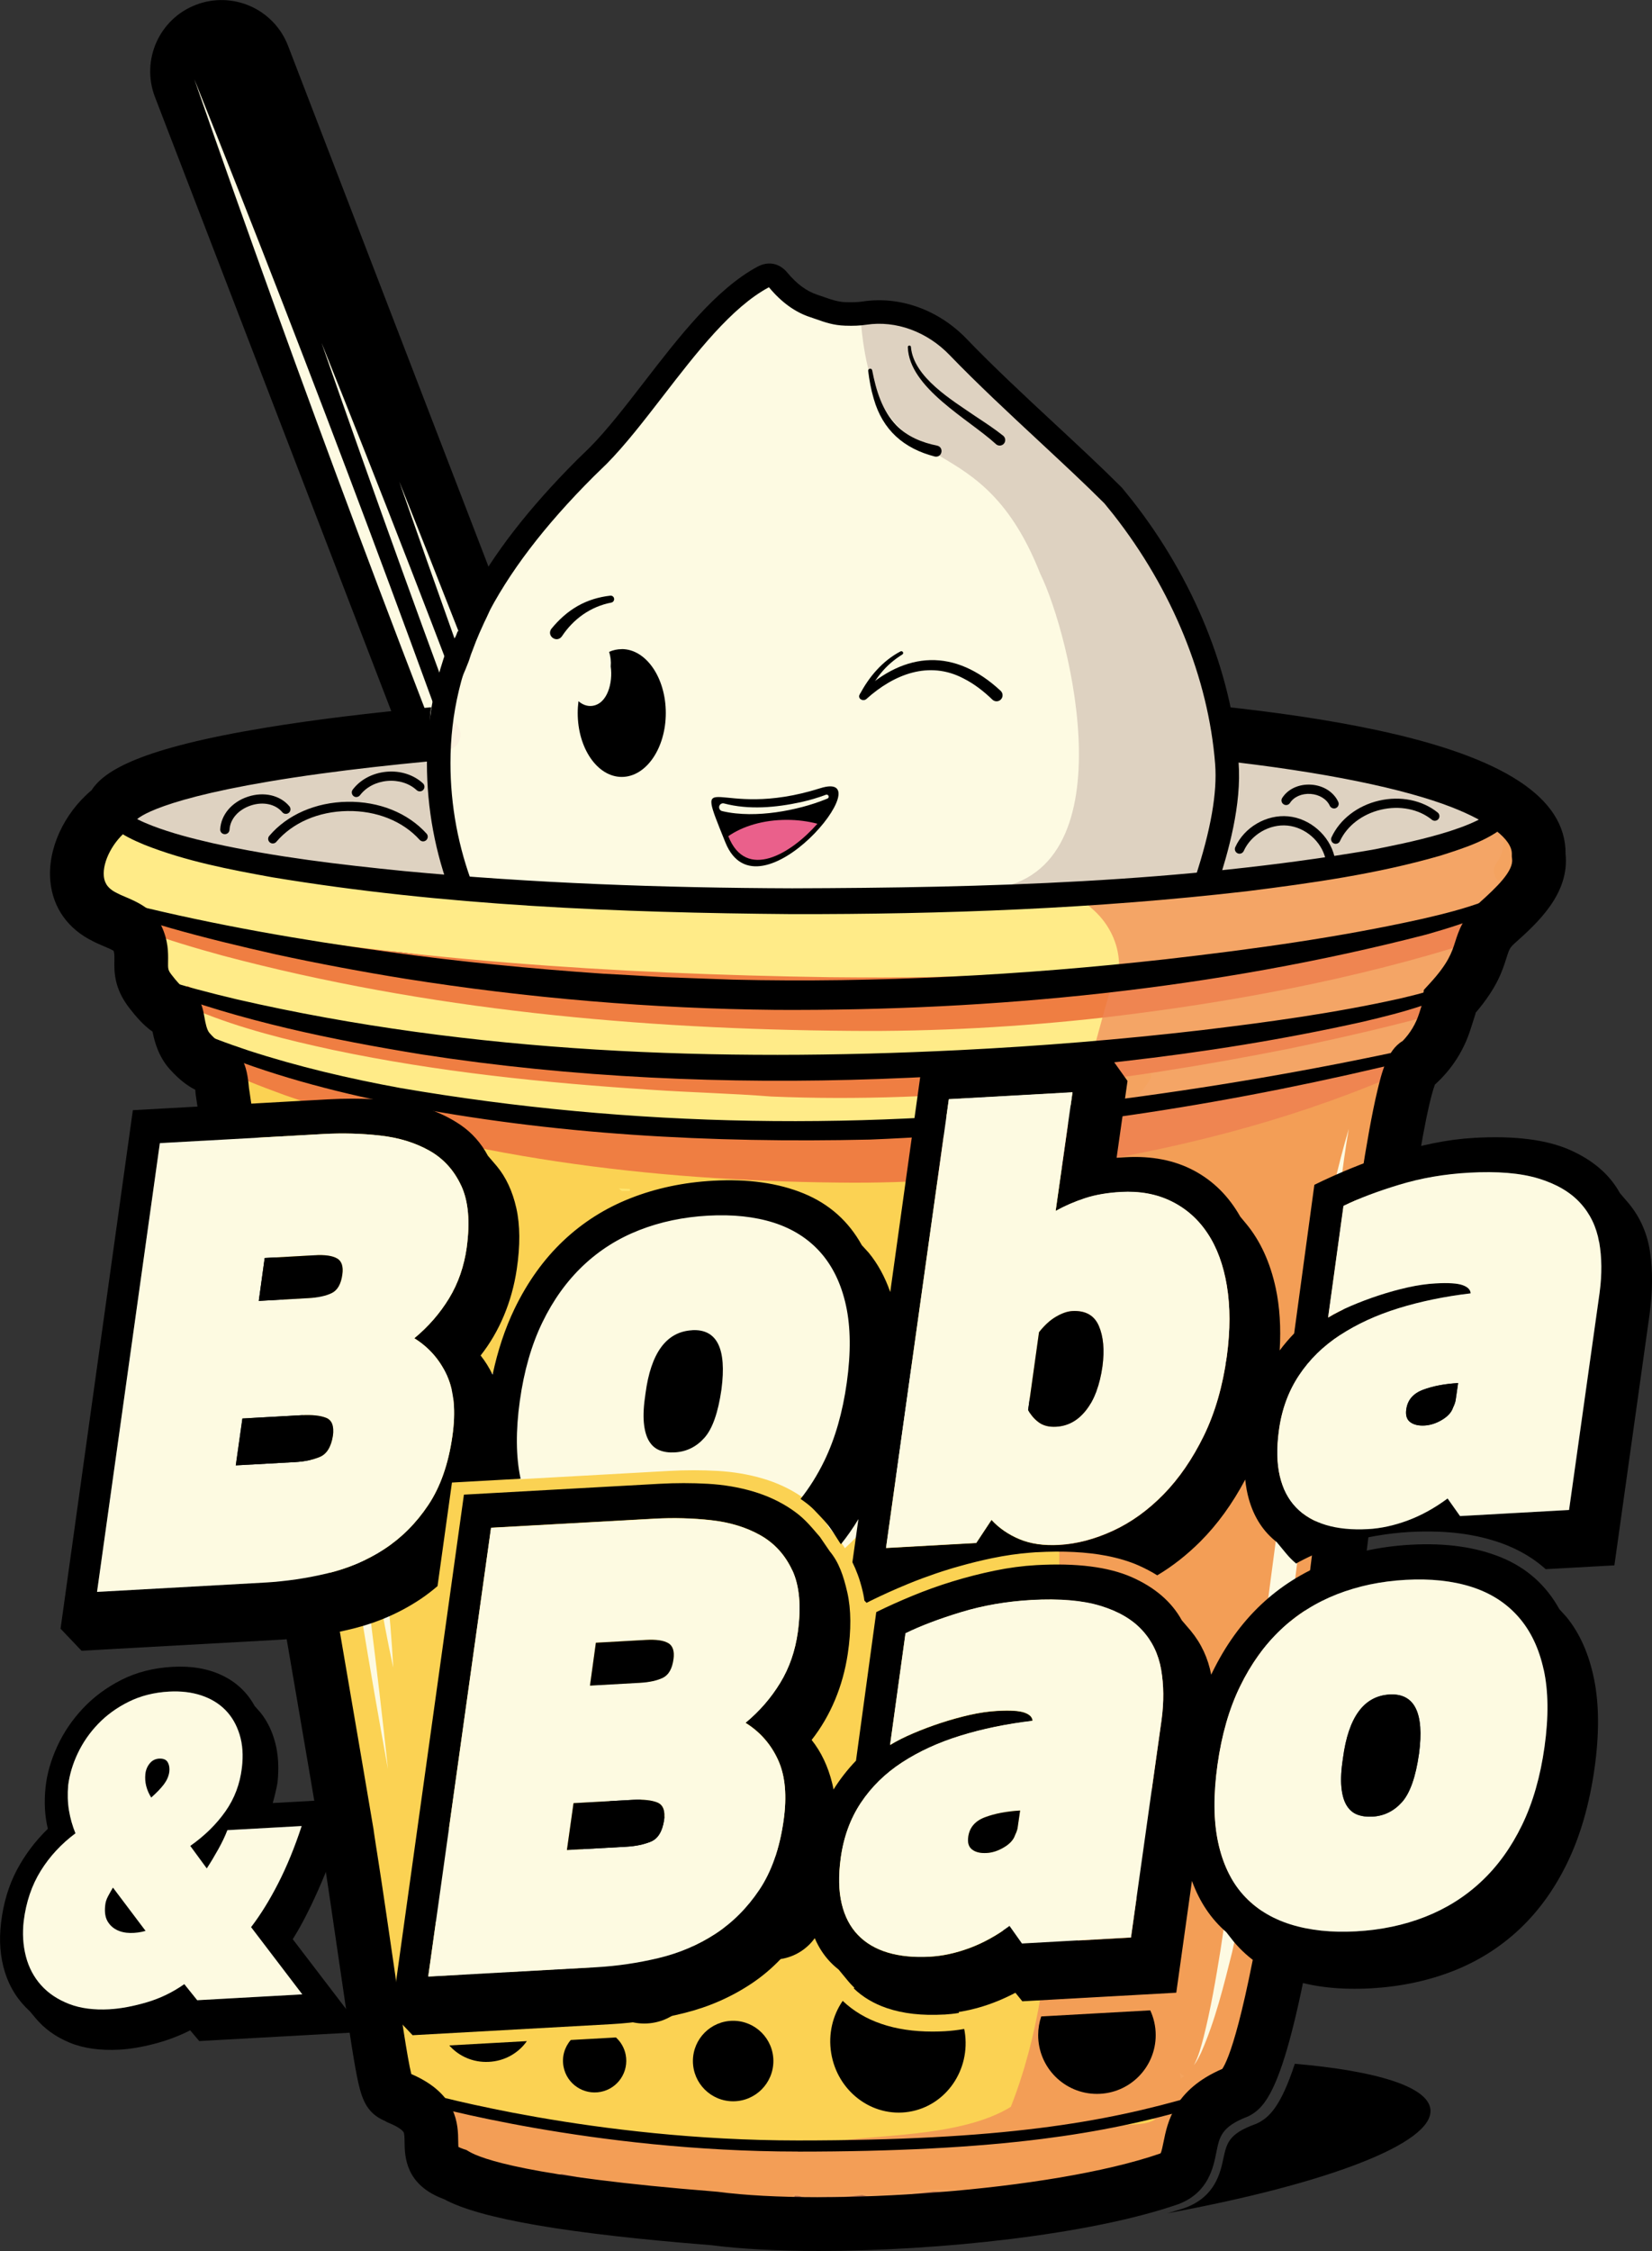 <?xml version="1.0" encoding="UTF-8"?>
<svg xmlns="http://www.w3.org/2000/svg" viewBox="0 0 277.18 377.52">
  <rect x="0" y="0" width="277.18" height="377.52" fill="#333333" stroke="none"/>
  <defs>
    <style>
      .cls-1 {
        fill: none;
      }

      .cls-1, .cls-2, .cls-3, .cls-4, .cls-5, .cls-6, .cls-7, .cls-8, .cls-9, .cls-10, .cls-11, .cls-12, .cls-13, .cls-14, .cls-15, .cls-16, .cls-17 {
        stroke-width: 0px;
      }

      .cls-2 {
        opacity: .48;
      }

      .cls-2, .cls-17 {
        fill: #f08858;
      }

      .cls-18 {
        isolation: isolate;
      }

      .cls-4 {
        fill: #f9c17f;
      }

      .cls-5 {
        fill: #ded2c1;
      }

      .cls-6 {
        fill: #d65a3a;
      }

      .cls-7 {
        fill: #cf3547;
      }

      .cls-8 {
        fill: #fdfae2;
      }

      .cls-9 {
        fill: #fdfae1;
      }

      .cls-10 {
        fill: #ffe376;
      }

      .cls-11 {
        fill: #ffeb88;
      }

      .cls-12 {
        fill: #ffe56d;
      }

      .cls-13 {
        fill: #ef7e42;
      }

      .cls-14 {
        fill: #ea608b;
      }

      .cls-15 {
        fill: #fbf1de;
      }

      .cls-16 {
        fill: #fbd253;
      }

      .cls-17 {
        mix-blend-mode: darken;
        opacity: .7;
      }
    </style>
  </defs>
  <g class="cls-18">
    <g id="Layer_2" data-name="Layer 2">
      <g id="Group_51" data-name="Group 51">
        <g>
          <path class="cls-8" d="m227.74,182.82c-3.52,18.52-6.74,37.07-8.68,55.81-2.29,21.4-3.31,43.01-6.59,64.32-.42,2.67-.85,5.33-1.32,7.99-.02.12-.14.21-.27.19-.12-.02-.2-.12-.19-.24.15-2.7.34-5.39.53-8.08,1.33-18.43,2.36-38.08,4.25-56.44,2.15-21.5,6.17-42.82,11.81-63.66.03-.12.16-.2.28-.16.12.03.19.15.17.27h0Z"/>
          <path class="cls-3" d="m81.83,139.96c-4.81,0-9.34-2.92-11.17-7.67L26,16.27c-2.37-6.17.7-13.09,6.87-15.46,6.17-2.37,13.09.7,15.46,6.87l44.67,116.02c2.37,6.17-.7,13.09-6.87,15.46-1.41.54-2.87.8-4.3.8Z"/>
          <path class="cls-8" d="m89.38,164.87C69.34,115.01,50.24,64.05,32.6,13.28c20.05,49.86,39.13,100.83,56.78,151.59h0Z"/>
          <path class="cls-8" d="m110.73,209.09c-20.04-49.87-39.14-100.82-56.78-151.59,20.05,49.86,39.13,100.83,56.78,151.59h0Z"/>
          <path class="cls-8" d="m147.53,183.22c-9.03,0-19.87-.37-32.53-1.39-27.28-2.21-55.27-6.96-80.93-13.73l2.3-8.71c25.16,6.64,52.6,11.29,79.36,13.46,22.31,1.81,43.8,1.79,58.97-.04l1.08,8.95c-5.51.67-14.92,1.46-28.25,1.46Z"/>
          <g>
            <path class="cls-16" d="m233.67,179.89h0c.16-.2.32-.4.47-.6-.16.06-.31.12-.47.18,0,0,0-.02,0-.03.08-.1.09-.22.06-.33.03-.04.06-.08.09-.11-.04.02-.08.03-.11.05-.07-.15-.22-.26-.38-.28-.33-.06-.64.08-.93.27-.05.02-.1.05-.15.07-.03,0-.05-.02-.08-.02-.86-.27-1.78-.09-2.63.21.04-.01.08-.03.12-.04-.92.32-1.82.71-2.71,1.11,0,0-.02,0-.03.01-3.93.73-7.85,1.47-11.75,2.36-4.28,1-9.92,2.35-11.52,2.47.32-.05.64-.1.96-.15-7.45.97-14.93,1.81-22.27,3.53-.92.23-1.83.47-2.74.72-.1-.12-.2-.23-.32-.34-1.67-1.5-3.72-1.72-5.77-1.25-.61.06-1.21.18-1.82.3-4.3.06-8.61.31-12.86,1.03-1.2.2-2.11.35-2.89.47-.38.02-.76.08-1.13.17-.41.06-.8.11-1.2.16-.41.02-.82.05-1.23.07-1.97.15-3.93.37-5.9.57-.41.08-.84.12-1.28.17-.58-.35-1.22-.59-1.84-.73-1.16-.34-2.37-.18-3.55-.18-.72,0-1.44.03-2.16.08-3.14-.11-6.29.13-9.42.38-1.89.15-3.78.36-5.67.5-1.01.13-2.12.16-3.09.5-.16-.01-.32-.02-.5-.03-3.83-.35-7.63-1.04-11.48-1.05-.13,0-.26-.02-.39-.03-1.55-.17-3.06-.63-4.62-.77-2.32-.22-4.63-.51-6.94-.91-2.61-.5-5.28-.51-7.88-1.07-1.24-.34-2.47-.72-3.66-1.21-1.83-.82-3.73-1.44-5.68-1.86-1.35-.35-2.85-.43-4.18-.01-.03-.01-.05-.03-.08-.04-1.74-.88-3.77-.69-5.65-.93-.21-.01-.42-.03-.64-.04-.26-.09-.52-.17-.78-.25-.83-.25-1.66-.47-2.5-.67.4.1.81.2,1.21.3-.45-.11-.91-.23-1.36-.34-.19-.06-.38-.09-.57-.11,0,0,.02,0,.03,0-.03,0-.06,0-.1,0-.11-.01-.23-.02-.34-.03-.44-.03-.89-.04-1.33-.07-.68.04-1.41.08-2.08.28-2.22-.73-4.46-1.39-6.71-1.99-.81-.28-1.63-.53-2.48-.55-.61-.04-1.14.02-1.62.15-.41-.17-.82-.32-1.2-.47-1.56-.51-3.19-.95-4.83-1.12-.02-.28-.04-.56-.06-.84-.08.27-.15.54-.22.81-.69-.06-1.38-.06-2.07,0-.35.01-.65.06-.92.15-.58-.21-1.22-.22-1.81-.1-2.24.47-1.66,4.37-1.29,6.09.15.59.35,1.15.58,1.71,0,.21,0,.41.02.62-.06.19-.11.38-.15.58.11.14.2.32.21.55.02.22.03.44.04.66.17.93.3,1.85.4,2.77.39,0,.78.26.8.79.04,1.58.29,3.15.34,4.73.41.31.86.53,1.34.65-.01,2.36.06,4.71.22,7.06.23,4.29.64,8.56,1.41,12.79.27,1.62.42,3.26.64,4.9.3,2.04.71,4.07,1.09,6.09,1.05,5.58,2.23,11.13,3.59,16.64,1.04,4.3,1.57,8.72,2.84,12.95.7,2.77.51,5.52,1.2,8.29.67,2.7,1.16,5.29,1.32,8.09.43,7.6,2.69,15.27,3.61,22.81.38,2.72.56,5.47.94,8.19.5,3.13,1.11,6.24,1.42,9.4.29,2.84.1,6.21.62,11.09.05.06.1.12.15.19,1.02,1.5.95,3.8,1.24,5.57.28,1.73.92,3.29.51,5.05,0,.04-.02.08-.04.11.07.38.13.76.19,1.14.07.35.14.7.2,1.05.21,1.24.45,2.48.68,3.72.14.74.32,1.34.3,2.01.45,1.84.74,3.71,1.09,5.58.07.4,0,.74-.16,1.01.04.24.07.48.1.72.3.38.62.75.93,1.12,1.48,1.61,3.26,2.91,5.07,4.09-.28.07-.54.18-.76.35.23.07.46.14.69.23.75.28,1.06.89,1.05,1.49.68-.33,1.65-.1,1.97.64.14.31.25.65.32.99.42.06.83.14,1.24.21.81,1.79,3.14,2.08,4.8,2.56.23.05.47.11.7.15.31.08.63.15.94.22.1.02.1.02.06,0,.57.12,1.15.2,1.73.2.27.07.54.14.81.21,1.21.23,2.46.36,3.68.15,2.32.19,4.74.71,7,.02.17-.05.33-.12.47-.2,1.22.24,2.45.46,3.67.74-.26-.06-.51-.13-.77-.19,1.23.3,2.46.65,3.71.87,1.28.2,2.56.36,3.84.52.1.03.19.06.29.09,2.02.61,4.01,1.34,6.07,1.79,2.3.5,4.64.71,6.96,1.1,2.56.44,5.17.52,7.77.52,1.29,0,2.58-.01,3.87-.14.98-.09,2-.25,2.81-.88.44-.21.63-.42.89-.82.06-.1.25.11.29,0,.17,0,.41.07.58.06,1.47.66,3.07.14,4.63.16,1.96.07,3.92-.08,5.87-.35.34.11.69.19,1.04.24,1.13.05,2.26.17,3.38.04,3.48-.39,5.56-.62,7.47-.85,3.6.06,7.19.22,10.79.11,1.94-.08,3.94-.13,5.81-.73,2.85,0,5.7-.08,8.55-.29.16-.16.35-.29.59-.39,2.48-1.03,5.11-1.51,7.72-2.04.34-.07.67,0,.96.13,1.32-.39,2.62-.82,3.88-1.15.36-.09.71-.18,1.07-.27-.82-1.09-.95-2.68.24-3.98,2.15-2.35,4.97-3.95,7.73-5.49.73-.4,1.55-.44,2.3-.23.55-.28,1.09-.56,1.65-.83.79-.37,1.66-.47,2.44-.27,0-.08.02-.17.05-.26.21-.66.4-1.32.58-1.99.16-.61.32-1.21.48-1.82.56-2.25,1.05-4.52,1.65-6.76-.17-.14-.35-.27-.52-.41-.2-.12-.41-.22-.63-.32.04-.08.08-.16.11-.25.26-.53.55-1.05.77-1.59.05-.11.11-.22.16-.34.86-1.89,1.26-3.95,1.65-5.99.41-2.1.78-4.23.55-6.38-.23-2.56-.36-1.5-.02-4.56.07-.89.42-1.77.42-2.66.17-1.07.35-2.15.59-3.21.46-2.25,1.16-5.47,1.82-8.41.32-1.32.63-2.65.91-3.98.29-1,.57-2.01.83-3.02.29-1.12.52-2.06.72-2.92.62-2.24,1.2-4.5,1.72-6.77-.17-.24-.28-.54-.28-.9,0-2.1.46-4.2.62-6.29.11-1.48.6-2.98,1.04-4.47.15-.89.32-1.78.49-2.67-.1-.19-.17-.41-.17-.64-.02-2.92.22-6.04,1.45-8.71.24-1.56.49-3.12.61-4.71.02-.23.1-.43.21-.61-.19-.16-.39-.31-.6-.44-.12-.4-.31-.77-.58-1.08-.24-.32-.52-.59-.84-.81.98-6.15,2.42-12.23,2.98-18.43.71-3.73,1.38-7.46,2.09-11.19,1.3-7.74,1.62-15.62,1.97-23.46.04-1.32.07-2.64.09-3.95.39-.63.58-1.38.79-2.1.55-2.54,1.28-5.03,1.84-7.56.45-1.2-.62-3.24-.11-5.03.27-1.48.6-4.66.61-6.46-.04,0-.1-.03-.17-.08-.1-.29-.27-.56-.52-.8ZM58.35,250.86c.07.02.14.04.21.06.03.54.07,1.08.11,1.62-.11-.56-.21-1.12-.32-1.68Zm46.04-51.29s-.07-.06-.11-.09c.58.03,1.01.05,1.4.07-.43,0-.86.02-1.3.02Zm5.32,20.73c-.25.02-.51.04-.76.06.28-.08.55-.15.83-.23-.02.05-.05.11-.07.16Zm70.05,81.64c0,.07,0,.14-.01.21-.2.01-.39.02-.59.04.07-.38.14-.76.21-1.14.15.09.31.17.48.25-.03.21-.06.43-.09.64Zm18.47,46.37c-.02-.1-.04-.2-.05-.29.07.06.14.11.22.17-.06.04-.11.09-.17.13Z"/>
            <path class="cls-12" d="m126.04,370.02c-.1,0-.2,0-.3,0-2.48,0-5.15-.07-7.79-.52-.86-.14-1.75-.27-2.6-.38-1.44-.2-2.92-.4-4.36-.72-1.47-.32-2.93-.79-4.34-1.24-.58-.19-1.16-.37-1.74-.55-.07-.02-.14-.04-.2-.06l-.09-.03h-.13c-1.21-.17-2.46-.32-3.69-.52-.88-.16-1.75-.38-2.59-.6-.12-.03-.23-.06-.35-.09h0c-.97-.23-1.97-.42-2.94-.6l-.67-.13c-.15.08-.3.14-.45.18-1.81.56-3.72.34-5.57.14-.48-.05-.98-.11-1.47-.15-1.34.23-2.69.04-3.71-.15-.25-.06-.5-.12-.74-.19h-.06c-.54-.02-1.11-.08-1.7-.21-.04,0-.07,0-.1-.01-.32-.07-.63-.14-.95-.22-.23-.04-.46-.09-.7-.15-.28-.08-.57-.16-.87-.23-1.54-.39-3.28-.84-4.01-2.34l-.31-.05c-.28-.05-.57-.1-.85-.14l-.11-.02-.02-.11c-.06-.31-.17-.64-.31-.96-.12-.27-.35-.48-.66-.6-.36-.14-.78-.12-1.11.04l-.23.11v-.25c.02-.61-.33-1.12-.94-1.35-.21-.08-.43-.15-.68-.22l-.29-.08.24-.19c.14-.11.31-.21.5-.28-1.48-.97-3.3-2.27-4.82-3.93-.33-.39-.64-.77-.94-1.13l-.03-.03-.02-.17c-.03-.2-.05-.39-.08-.59v-.05s.02-.05.02-.05c.16-.27.21-.58.15-.91-.09-.47-.17-.94-.26-1.41-.24-1.37-.5-2.79-.83-4.15v-.02s0-.02,0-.02c.01-.49-.08-.95-.2-1.47-.03-.16-.07-.33-.1-.5-.21-1.11-.46-2.43-.68-3.72-.06-.35-.13-.7-.2-1.04-.06-.38-.13-.76-.19-1.14v-.04s0-.04,0-.04c.02-.05.03-.07.03-.1.29-1.26.03-2.42-.24-3.65-.1-.43-.2-.88-.27-1.34-.08-.47-.13-.96-.18-1.48-.15-1.45-.3-2.95-1.03-4.02-.04-.06-.09-.12-.14-.18l-.03-.04v-.05c-.31-2.81-.37-5.09-.43-7.1-.04-1.49-.08-2.78-.2-3.99-.22-2.27-.61-4.56-.98-6.78-.15-.87-.29-1.74-.43-2.61-.19-1.38-.34-2.78-.48-4.13-.14-1.33-.28-2.71-.47-4.06-.39-3.16-1.02-6.4-1.63-9.54-.85-4.36-1.73-8.86-1.98-13.29-.14-2.46-.54-4.94-1.31-8.06-.34-1.39-.47-2.78-.6-4.14-.12-1.36-.25-2.77-.6-4.15-.75-2.52-1.26-5.15-1.74-7.69-.33-1.73-.67-3.53-1.1-5.27-1.3-5.3-2.51-10.9-3.59-16.65l-.22-1.17c-.31-1.61-.63-3.28-.87-4.93-.09-.63-.16-1.26-.24-1.89-.12-.99-.24-2.01-.41-3-.69-3.8-1.15-7.99-1.41-12.8-.16-2.34-.24-4.67-.22-6.95-.46-.14-.89-.35-1.28-.65l-.06-.04v-.07c-.03-.75-.1-1.52-.17-2.26-.08-.81-.16-1.64-.18-2.47-.01-.44-.34-.64-.64-.64h-.14l-.02-.14c-.12-1.04-.25-1.92-.4-2.76-.01-.24-.03-.46-.05-.68-.01-.18-.07-.33-.18-.46l-.05-.06.02-.07c.05-.22.1-.4.15-.56-.02-.21-.02-.4-.02-.57-.26-.6-.45-1.16-.58-1.7-.31-1.44-.7-4.06.19-5.43.29-.45.7-.74,1.22-.84.64-.14,1.29-.1,1.85.09.28-.08.59-.13.91-.14.62-.05,1.26-.06,1.96,0,.06-.23.13-.46.19-.69l.25-.86.06.89c.01.21.03.41.04.62v.09c1.81.2,3.57.73,4.74,1.11.15.06.3.12.45.17.23.09.47.18.71.28.5-.14,1.05-.18,1.62-.14.88.02,1.73.28,2.52.56,2.31.62,4.56,1.29,6.66,1.98.67-.19,1.4-.23,2.04-.27h.05c.19,0,.39.02.58.03.25.01.5.02.75.04.12,0,.23.02.35.03h.1s0,.01,0,.01c.23.03.4.06.57.11l.15.04s0,0,0,0h0c.31.07.62.15.94.23l.27.07h0c.43.12.87.24,1.3.37.25.08.51.16.76.25.21.01.42.03.62.04.54.07,1.1.1,1.64.14,1.38.08,2.8.17,4.07.81,0,0,0,0,.02,0,1.56-.47,3.15-.25,4.21.03,1.95.42,3.87,1.05,5.7,1.87,1.02.43,2.14.8,3.63,1.2,1.36.29,2.77.44,4.14.58,1.23.13,2.49.26,3.73.49,2.2.38,4.46.68,6.92.91.82.07,1.63.24,2.41.4.72.15,1.47.3,2.21.37.1.01.2.02.31.03h.08c2.57.01,5.17.33,7.69.63,1.24.15,2.53.31,3.8.42l.46.03c.73-.25,1.52-.33,2.28-.41.27-.03.55-.06.81-.09.96-.07,1.94-.17,2.88-.25.92-.09,1.87-.18,2.8-.25,3.34-.27,6.36-.49,9.44-.38.62-.04,1.39-.08,2.15-.08.3,0,.59,0,.89-.02.89-.03,1.82-.05,2.71.21.64.14,1.27.39,1.83.72h.08c.4-.05.77-.09,1.13-.16.55-.06,1.09-.11,1.63-.17,1.4-.14,2.85-.29,4.29-.4.41-.03.83-.05,1.24-.07.39-.05.78-.1,1.19-.16.34-.09.72-.15,1.14-.17.57-.09,1.23-.2,2.04-.33l.83-.14c3.72-.63,7.81-.96,12.88-1.03.58-.12,1.2-.24,1.8-.3,2.35-.54,4.34-.11,5.89,1.29.09.08.18.17.27.28.91-.25,1.8-.49,2.64-.7,6.4-1.5,13.02-2.35,19.41-3.16.96-.12,1.92-.24,2.87-.37v.02c2.11-.36,6.26-1.33,9.71-2.14l.83-.2c4.01-.91,8.12-1.68,11.74-2.36h.01c.74-.34,1.72-.77,2.73-1.12h0c1.01-.34,1.86-.4,2.61-.17,0,0,.01,0,.02,0l.1-.05c.27-.18.63-.36,1.02-.29.15.02.3.11.41.24l.51-.23-.33.47s-.03.04-.05.06c0,.02,0,.04,0,.06.06-.02.12-.05.18-.07l.5-.19-.32.43c-.13.17-.25.33-.39.5.19.22.34.46.44.71.03.02.05.03.07.03l.12.03v.13c-.02,1.83-.34,4.99-.62,6.49-.26.92-.09,1.93.06,2.82.14.83.27,1.62.05,2.23-.26,1.2-.58,2.42-.88,3.61-.33,1.29-.67,2.62-.95,3.94l-.07.24c-.18.64-.37,1.31-.72,1.88-.02,1.54-.05,2.78-.09,3.91l-.02.53c-.34,7.56-.68,15.37-1.95,22.95-.33,1.75-.66,3.51-.98,5.26-.37,1.98-.73,3.95-1.11,5.93-.36,4.05-1.12,8.14-1.85,12.08-.38,2.05-.77,4.16-1.11,6.25.31.23.57.49.79.79.25.27.45.63.59,1.07.19.12.39.26.57.42l.1.09-.07.11c-.11.17-.17.34-.19.53-.11,1.43-.33,2.86-.54,4.25l-.08.51c-1.32,2.89-1.45,6.32-1.43,8.65,0,.2.05.39.15.57l.03.05v.05c-.2.96-.36,1.83-.5,2.66l-.17.57c-.38,1.28-.78,2.6-.87,3.89-.06.84-.18,1.69-.28,2.52-.16,1.24-.33,2.52-.33,3.77,0,.3.08.57.25.8l.04.06-.02.07c-.46,2.03-1.01,4.18-1.72,6.77-.21.89-.45,1.85-.72,2.92-.24.91-.51,1.9-.83,3.03-.25,1.18-.55,2.49-.91,3.97-.7,3.13-1.38,6.27-1.82,8.41-.24,1.09-.42,2.18-.59,3.2,0,.49-.11,1.01-.22,1.5-.08.38-.17.77-.2,1.15-.24,2.22-.24,2.25-.13,3.1.04.31.09.75.16,1.44.23,2.18-.15,4.37-.56,6.43-.39,2.04-.8,4.13-1.66,6.03-.04.09-.08.19-.13.28l-.03.06c-.17.42-.38.83-.58,1.23-.06.12-.12.24-.19.37l-.05.1c.19.09.35.18.5.26l.62.48-.03.1c-.36,1.36-.69,2.75-1.01,4.09-.21.89-.42,1.78-.64,2.66l-.48,1.82c-.21.79-.4,1.42-.58,2-.02.07-.03.13-.04.22v.19s-.19-.05-.19-.05c-.74-.19-1.57-.1-2.33.26-.49.23-1.01.5-1.64.82l-.05.03-.06-.02c-.77-.22-1.54-.14-2.18.21-2.58,1.43-5.5,3.05-7.7,5.46-1.24,1.36-.9,2.88-.23,3.78l.14.19-.41.1c-.3.07-.59.15-.89.23-.84.22-1.68.48-2.58.75-.43.13-.86.26-1.3.39l-.06.02-.05-.03c-.28-.14-.57-.18-.86-.12l-.72.14c-2.33.47-4.74.95-6.98,1.88-.2.09-.39.21-.54.36l-.04.04h-.06c-2.74.21-5.6.3-8.53.3-1.75.57-3.63.64-5.44.72l-.38.02c-2.65.08-5.35.02-7.95-.04-.95-.02-1.9-.05-2.85-.06-1.62.2-3.37.39-6.02.69l-1.43.16c-.89.11-1.8.05-2.67,0-.24-.01-.49-.03-.73-.04-.35-.05-.7-.13-1.05-.24-2.16.29-4.07.4-5.86.34-.48,0-.99.04-1.47.09-1.06.1-2.15.2-3.18-.25-.09,0-.19-.02-.29-.03-.07-.01-.14-.02-.2-.03,0,0-.02.01-.03.01-.09.04-.18,0-.24-.03,0,0,0,0,0,0-.25.37-.47.6-.9.8-.83.64-1.87.82-2.88.91-1.22.12-2.44.14-3.59.14Zm-28.89-5.2c.38.09.75.19,1.13.28.84.21,1.71.43,2.57.59,1.22.19,2.47.35,3.67.5l.16.02.11.03c.07.02.13.04.2.06.59.18,1.17.37,1.75.55,1.4.45,2.85.92,4.31,1.23,1.43.31,2.91.51,4.34.71.86.12,1.74.24,2.61.39,2.62.45,5.27.52,7.74.52,1.23,0,2.54-.01,3.86-.14.96-.09,1.96-.25,2.73-.85l.03-.02c.41-.19.59-.39.83-.76.08-.14.24-.1.32-.07h.1c.1,0,.21.01.32.03.1.02.19.03.26.03h.04s.03.01.03.01c.97.43,1.98.34,3.06.24.49-.05,1.01-.1,1.51-.09,1.78.06,3.69-.05,5.85-.34h.03s.03,0,.03,0c.34.11.69.19,1.02.24.23,0,.48.02.72.04.86.05,1.75.1,2.62,0l1.43-.16c2.65-.3,4.41-.49,6.04-.69.97.01,1.92.04,2.87.06,2.6.06,5.29.13,7.93.04l.38-.02c1.8-.07,3.66-.15,5.38-.71h.05c2.91,0,5.75-.1,8.48-.3.17-.16.37-.29.6-.38,2.27-.94,4.69-1.43,7.04-1.9l.71-.14c.33-.07.68-.03,1,.12.41-.12.83-.25,1.24-.38.9-.28,1.74-.53,2.59-.76.28-.07.57-.15.85-.22-.65-1.01-.91-2.58.38-3.99,2.23-2.44,5.18-4.07,7.77-5.52.7-.39,1.53-.48,2.36-.26.61-.32,1.12-.57,1.6-.8.77-.37,1.61-.48,2.38-.32,0-.04.02-.08.03-.11.18-.58.37-1.21.58-1.99l.48-1.82c.22-.88.43-1.77.64-2.66.31-1.32.63-2.67.98-4l-.44-.34c-.16-.09-.35-.19-.6-.3l-.14-.06.18-.39c.06-.13.13-.25.19-.37.2-.39.41-.8.57-1.21l.03-.07c.04-.09.09-.18.12-.27.85-1.87,1.25-3.94,1.64-5.94.41-2.06.78-4.22.56-6.36-.06-.69-.12-1.12-.15-1.43-.11-.86-.12-.91.13-3.16.03-.39.12-.79.21-1.18.11-.48.22-.98.21-1.46.17-1.05.35-2.15.59-3.24.44-2.14,1.12-5.28,1.82-8.41.36-1.49.66-2.79.91-3.98.33-1.13.6-2.12.83-3.03.27-1.07.51-2.02.72-2.92.71-2.56,1.25-4.69,1.7-6.7-.18-.27-.27-.58-.27-.93,0-1.27.17-2.56.34-3.81.11-.82.22-1.67.28-2.5.1-1.32.5-2.66.88-3.95l.16-.55c.14-.8.29-1.66.48-2.6-.1-.21-.16-.44-.16-.67-.02-2.35.11-5.82,1.45-8.76l.07-.45c.21-1.38.43-2.8.53-4.22.01-.2.07-.39.16-.56-.16-.13-.31-.24-.48-.34l-.05-.03-.02-.06c-.13-.42-.31-.76-.55-1.02-.23-.3-.5-.57-.81-.79l-.08-.06.02-.1c.34-2.12.74-4.27,1.12-6.35.73-3.94,1.49-8.01,1.85-12.07.38-1.99.74-3.96,1.11-5.94.32-1.75.65-3.51.98-5.26,1.27-7.56,1.61-15.36,1.95-22.91l.02-.53c.04-1.14.06-2.4.09-3.95v-.04s.02-.04.02-.04c.34-.55.52-1.2.7-1.84l.06-.23c.28-1.32.63-2.65.95-3.94.3-1.18.62-2.41.88-3.62.2-.55.08-1.3-.05-2.09-.16-.92-.33-1.97-.05-2.95.26-1.41.58-4.51.61-6.31-.03-.02-.07-.04-.1-.06l-.04-.03-.02-.05c-.09-.26-.26-.52-.48-.74l-.05-.05v-.13l.04-.04s.08-.09.11-.14l-.15.06v-.29l.04-.07c.04-.05.05-.11.03-.18l-.02-.04c-.05-.11-.16-.18-.26-.2-.3-.06-.59.09-.83.25l-.22.11-.13-.03c-.72-.22-1.54-.15-2.54.21h0c-.96.34-1.88.74-2.58,1.06l-.06.02c-3.62.68-7.73,1.44-11.74,2.36l-.83.2c-4.1.96-9.2,2.16-10.71,2.28v-.02c-.64.08-1.27.16-1.91.24-6.39.82-12.99,1.66-19.38,3.16-.87.22-1.79.46-2.73.72l-.1.03-.06-.08c-.11-.13-.2-.23-.3-.32-1.47-1.33-3.37-1.73-5.64-1.21-.61.06-1.22.18-1.8.3h-.05c-5.06.08-9.13.41-12.83,1.04l-.84.14c-.81.13-1.47.24-2.05.34-.41.03-.77.08-1.11.17-.43.06-.82.12-1.22.17-.42.02-.83.05-1.24.07-1.42.11-2.87.26-4.27.4-.54.06-1.08.11-1.62.16-.36.07-.76.11-1.15.16l-.18.02-.04-.03c-.54-.33-1.16-.57-1.79-.71-.85-.25-1.76-.22-2.63-.2-.3,0-.6.02-.9.02-.75,0-1.51.04-2.15.08-3.08-.1-6.09.11-9.42.38-.93.07-1.88.16-2.8.25-.94.09-1.91.18-2.87.25-.26.03-.53.06-.81.09-.76.08-1.54.16-2.24.4h-.03s-.53-.02-.53-.02c-1.28-.12-2.56-.27-3.81-.43-2.51-.3-5.1-.62-7.66-.63h-.09c-.11-.01-.21-.02-.32-.03-.76-.08-1.51-.23-2.24-.38-.78-.16-1.58-.32-2.38-.39-2.47-.23-4.74-.53-6.95-.91-1.23-.24-2.49-.36-3.71-.49-1.38-.14-2.8-.29-4.18-.58-1.51-.41-2.65-.79-3.68-1.22-1.81-.81-3.71-1.44-5.65-1.86-1.04-.27-2.6-.49-4.1-.02l-.05.02-.13-.05c-1.23-.62-2.62-.71-3.96-.79-.54-.03-1.11-.07-1.65-.14-.2-.01-.41-.03-.63-.04h-.04c-.26-.09-.52-.18-.77-.26-.51-.16-1.03-.3-1.54-.43l-.95-.24h0l-.15-.04c-.16-.05-.33-.08-.55-.11v-.05s-.02.04-.02.04h-.05c-.11-.02-.22-.03-.34-.03-.25-.02-.5-.03-.74-.04-.2,0-.39-.02-.59-.03-.69.04-1.38.08-2.03.27h-.05s-.05,0-.05,0c-2.11-.69-4.36-1.36-6.7-1.99-.78-.27-1.6-.53-2.45-.54-.56-.04-1.09,0-1.57.15h-.05s-.05,0-.05,0c-.25-.11-.51-.2-.75-.3-.15-.06-.3-.11-.45-.17-1.18-.39-2.97-.92-4.79-1.11h-.13s0-.08,0-.08l-.02.06h-.13c-.72-.07-1.39-.07-2.04-.02-.32.01-.62.06-.89.14l-.05.02-.05-.02c-.51-.19-1.13-.22-1.73-.09-.44.09-.77.32-1.02.71-.83,1.28-.45,3.8-.15,5.2.13.53.32,1.08.58,1.68v.03s.01.03.01.03c0,.18,0,.38.02.6v.03s0,.03,0,.03c-.05.15-.09.3-.13.5.12.17.19.36.2.57.02.22.03.44.04.66.15.79.27,1.64.39,2.64.41.06.8.37.81.93.02.82.1,1.65.17,2.45.07.72.14,1.46.17,2.2.37.27.79.47,1.23.58l.12.03v.12c-.01,2.3.06,4.67.22,7.04.26,4.8.72,8.98,1.4,12.77.17,1,.29,2.03.41,3.02.07.63.15,1.26.24,1.89.24,1.65.56,3.31.87,4.92l.22,1.17c1.08,5.74,2.28,11.34,3.59,16.63.42,1.75.77,3.55,1.1,5.28.48,2.53.99,5.15,1.74,7.66.36,1.41.49,2.83.61,4.2.12,1.34.25,2.73.59,4.09.78,3.14,1.18,5.65,1.32,8.12.25,4.4,1.12,8.9,1.97,13.25.61,3.14,1.25,6.38,1.63,9.56.19,1.35.33,2.73.47,4.07.14,1.35.28,2.75.47,4.12.14.87.28,1.74.43,2.6.38,2.22.76,4.51.99,6.8.13,1.22.16,2.51.2,4.01.05,2,.12,4.26.41,7.03.05.05.09.11.13.17.77,1.14.93,2.68,1.08,4.16.05.52.1,1.01.18,1.46.07.45.17.89.27,1.33.28,1.26.55,2.45.24,3.78,0,.03-.02.06-.03.09.06.37.13.73.19,1.1.07.34.14.69.2,1.05.22,1.29.47,2.6.68,3.71.03.17.07.34.1.5.11.52.21,1,.2,1.52.34,1.37.59,2.79.83,4.16.08.47.17.94.25,1.41.07.38.02.75-.16,1.07.03.18.05.36.08.54v.09c.29.35.6.72.91,1.09,1.6,1.74,3.53,3.08,5.04,4.06l.3.2-.35.08c-.16.04-.3.09-.43.15.13.04.25.08.37.13.66.25,1.08.77,1.14,1.42.36-.11.77-.1,1.14.03.39.14.68.42.83.76.13.31.24.62.31.92.25.04.5.08.75.13l.47.08.03.08c.64,1.43,2.34,1.86,3.83,2.25.3.08.59.15.87.23.22.05.45.1.69.15.32.08.63.15.95.22.03,0,.05.01.06.01h0c.59.12,1.16.19,1.7.19h.04s.08.03.08.03c.24.06.48.13.73.18,1,.19,2.32.37,3.61.15h.02s.02,0,.02,0c.5.04,1,.1,1.5.15,1.82.2,3.69.41,5.45-.13.15-.05.29-.11.45-.19l.05-.02.77.15c.72.14,1.45.28,2.18.43v-.02Zm36.3,3.28s0,0,0,.01c0,0,0,0,0-.01ZM63.8,182.32v.03s0-.03,0-.03Zm134.32,166.28l-.18-.96.33.27c.07.06.14.11.21.16l.18.12-.54.41Zm-19.15-46.23l.28-1.55.19.12c.14.08.29.16.46.24l.1.05-.1.76s0,.09,0,.14v.19s-.15,0-.15,0c-.18,0-.36.02-.54.03l-.24.02Zm.51-1.06l-.13.72c.08,0,.17-.01.25-.02,0-.03,0-.05,0-.08l.07-.53c-.07-.03-.13-.07-.2-.1Zm-120.96-48.73l-.37-1.94.25.08c.07.02.14.04.21.06l.11.03v.11c.04.54.08,1.08.11,1.62l-.31.04Zm50.44-32.05l-.05-.3c.28-.08.56-.15.83-.23l.31-.08-.22.52-.11.03-.76.06Zm-4.56-20.79h-.06l-.51-.42.46.02c.58.03,1.01.05,1.4.07v.31c-.44,0-.87.02-1.3.02Z"/>
          </g>
          <path class="cls-8" d="m65.09,296.67c-6.16-33.62-11.13-67.87-14.75-101.86,6.17,33.61,11.12,67.88,14.75,101.86h0Z"/>
          <path class="cls-8" d="m73.93,269.3c.58,0,1.16-1,1.73-1-.58,0-1.16,1-1.73,1h0Z"/>
          <path class="cls-1" d="m199.5,231.95h0s-.09.03-.14.04l-.34.09-.32.09-.96.33-1.15.42-.9.32-.78.27-.71.29-.58.22-.51.19-.52.2-.48.19-.53.21-.61.25-.58.23-.56.21-.57.19-.55.15-.49.12-.46.12-.45.13-.44.14-.44.14-.41.13-.44.12-.46.11-.45.1-.51.09-.54.1-.59.1-.66.11-.73.15-.76.13-.82.14-.83.13-.78.11-.71.11-.67.09-.66.08-.77.07-.83.05-.78.04-.71.03-.64.04-.64.03-.66.05-.66.06-.66.07-.6.07-.57.08-.55.1-.56.1-.61.12-.62.11-.56.11-.52.09-.52.08-.55.09-.61.11-.62.11-.63.11-.62.11-.63.11-.65.1-.7.1-.76.12-.84.11-.92.15h0c-.3.05-.61.11-.91.15h0c-.29.04-.59.05-.89.07l-.85.04-.86.04-.92.04-.95.05-.96.07-1.04.08-1.02.07h0c-.3.02-.6.04-.9.04h0c-.24,0-.47,0-.71-.03h0c-.16-.01-.32-.04-.47-.06"/>
          <g>
            <path class="cls-11" d="m211.01,147.59s-.06,0-.09,0c.03,0,.06,0,.1.01,0,0,0,0-.01,0Z"/>
            <path class="cls-11" d="m257.52,138.83c-.34-.32-.78-.51-1.24-.64-.23-.68-.53-1.36-1.06-1.82,0-.03,0-.05,0-.08-.01-.07-.05-.12-.12-.15-.35-.29-2.56-.75-2.98-.28,0,0-.01,0-.02,0,0,0,0,.02,0,.02-.03.04-.06.09-.06.15-.17.51-.24,1.06-.13,1.58-.28.01-.57.04-.85.09-.16.08-.38.09-.5.22-.18.16-.23.39-.31.61-.04.11-.1.22-.16.31-.16.16-.58.24-1.57.6-1.34.38-2.45,1.23-3.73,1.76-1.48.42-2.96.65-4.43,1.21-2.24.81-4.15,1.57-5.89,2.19-.08.03-.16.05-.25.08-.01,0-.02,0-.03,0-1.61-.21-3.25-.3-4.86-.14-1.27.13-2.52.41-3.69.92-1.33.63-1.16.65-1.75.8-1.63.34-3.28.6-4.92.84-.29-.16-.65-.32-1.05-.47.21-.04.41-.11.61-.19.22-.11.27-.25.14-.41-.04-.15-.13-.26-.29-.31-.41-.31-.92-.48-1.4-.62-.28-.1-.57-.18-.86-.25-.45.91-1.33,1.6-2.64,1.63-3.08.06-6.17.22-9.25.3,2.23.28,4.45.57,6.66.79-.69-.07-.44-.07-.16-.03.08.01.17.02.25.04.23.02.46.05.69.07-.28-.03-.5-.05-.67-.07.63.09,1.25.18,1.88.27.24.04.49.08.73.12-.42.08-.84.17-1.26.26-1.7.33-3.39.75-5.07,1.17-.22.04-.43.08-.65.12-.95.1-1.9.09-2.85.18-2.09.3-2.94.4-3.91.53-3.5-.03-6.99.18-10.48.42,0,0,.01,0,.02,0,1.56-.5,4.45-1.31,6.51-1.89,1.13-.34,2.27-.65,3.4-1,1-.31,1.98-.69,2.99-.93-2.45.04-4.9,0-7.35-.18-.05.03-.1.05-.15.08-.85.4-1.71.78-2.56,1.19-2.09.94-4.21,1.9-6.2,3.06-.47.04-.93.09-1.4.14-.93-.02-1.86.01-2.78.13-1.07.18-2.08.34-3.04.5-3.31-.15-6.62-.15-9.92.01-1.15.06-2.31.1-3.47.13-1.65-.02-3.31.02-4.96.06-.34-.02-.68-.03-1.01-.05-5.9-.32-11.81-.35-17.72-.49-.23,0-.45.01-.68.01-1.67-.03-3.35,0-5.03-.03-4.53,0-9.05.1-13.58-.02-1.74-.18-4.38-.44-4.84.4-1.07-.22-2.18-.31-3.26-.36-2.23.07-5.93-.02-9.5-.03-1.45-.09-2.9-.17-4.35-.27-2.14-.13-4.3-.36-6.44-.19-.54.06-1.08.15-1.62.24-1.59-.18-3.14-.34-4.68-.5-.01,0-.02,0-.03,0-3.52-.64-7.07-1.01-10.61-1.46-.83-.11-1.66-.21-2.49-.32-.34-.08-.68-.15-1.02-.22-.22.17-.5.28-.85.28-3.63,0-7.3.02-10.88-.71-1.62-.33-3.18-1.04-4.71-1.64-.05-.02-.1-.04-.15-.06-1.15.01-2.31.07-3.46.19-.14,0-.42.03-.71.09-3.18-.63-6.4-1.03-9.64-1.22-1.07-.11-2.14-.16-3.21-.2-.06,0-.12,0-.18,0-1.1-.29-2.21-.57-3.31-.88-.09-.03-.18-.06-.26-.09-1.26-.45-2.55-.81-3.84-1.2-.76-.26-1.51-.55-2.28-.75-.31-.09-.62-.17-.93-.26-.17-.06-.34-.12-.51-.18-1.12-.65-2.24-1.31-3.34-2-.16-.17-.27-.38-.45-.54-.25-.28-.5-.56-.74-.84-.32.14-.67.2-1.01.18-.6-.03-1.14-.28-1.65-.57-.18-.02-.36-.07-.54-.17-1.47-.79-2.98-1.6-3.21-3.41-.05-.41.1-.76.36-1.01-.17-.03-.34-.06-.51-.08-.62-.08-.51,1.18-1.15,1.14-.37,1.09-1.46.54-2.19,1.4-1.12,1.32-1.45,3.39-1.53,5.01-.07,1.56-.16,3.36.31,4.86.5,1.61,1.85,2.82,3.04,3.94.58.55,1.19,1.11,1.83,1.6.11.04.22.08.33.12,1.53.57,3.05,1.15,4.59,1.68-.01.02-.02.05-.03.07-.22.09-.43.19-.63.31-.07.07-.14.14-.21.22.35.34.63.75.84,1.28.5,1.28.17,2.7.61,4,.58,1.72,1.31,3.44,2.21,5.02.18.32.22.63.17.91.32.23.67.42,1.06.55,1.43.47,2.93.82,4.45.98.98.4,1.95.82,2.93,1.22-1.05-.12-2.37-.22-4.12-.15-.65.06-1.15.14-1.52.25,1.05.74,1.49,1.78,1.58,3.05.03.37-.09.67-.28.9.02.05.04.09.06.14.11.08.21.18.31.27.07.02.13.04.2.05-.04,0-.09.01-.13.02.7.68,1.21,1.57,1.86,2.33.02.03.04.05.05.07.15.1.29.19.43.3.31.23.62.48.9.74.11.1.21.2.32.31.65.14,1.29.26,1.93.41,1.99.45,4,.83,6.01,1.18-1.25-.02-2.56.12-2.17.84.58.47,1.3.7,2.01.9,1.29.39,2.59.76,3.9,1.09,1.94.52,3.93,1.03,5.9,1.44,2.09.47,3.88.86,5.53,1.22.56.02,1.13.11,1.7.23,1.58.32,3.16.64,4.74,1,.45.1.91.2,1.36.3.29-.32.73-.49,1.29-.35.81.2,1.66.3,2.52.38,1.13.08,2.26.08,3.42.2,1.36.15,2.87.13,4.15.66.74.31,1.82.27,1.69.86.83.14,1.03.39,1.87.47.05,0,.66.11.7.12,1.47.3,2.15.21,3.63.47,2.44-.05,4.94.77,7.36.87.66.03,2.76-1.14,2.7-.64,1.99.18,2.18,1.97,4.16,1.64.66-.13,1.28-.4,1.91-.63.8-.08.95-.73.14-1.05-.25-.19-.5-.35-.76-.5.73.14,1.47.23,2.18.33,2.98.3,4.58.1,7.08.05.11.02.22.05.32.07.6.12,1.21.22,1.81.3.04.01.07.02.11.03,1.12.37,2.29.55,3.46.7,2.21.27,4.43.39,6.65.46,1.13.2,2.28.29,3.41.38,2.55.18,5.11.22,7.66.27,1.77-.03,3.55-.02,5.32-.09.91-.1,1.87-.04,2.77-.25,1.51.31,3.06.42,4.59.34.13,0,.26.01.39.02,4.55.24,9.1.16,13.66.09.6,0,1.19-.02,1.79-.03.11.01.22.02.33.03,1.31.09,2.64.13,3.93-.11.26-.06.52-.16.77-.26.34,0,.68,0,1.01-.01,3.59-.3,3.78-.96,2.7-1.55.47,0,.94-.03,1.41-.08.38-.02,1.25-.17,1.09-.65,2.79.32,5.89.67,8.97.97.08-.11.18-.22.31-.3.6-.42,1.25-1.25,1.85-.99,1.33-.2,2.62.47,3.96.39.2-.27.51-.46.95-.46,2.28-.07,4.32-1.27,6.59-1.43,0-.02-.01-.07-.02-.14,2.27-.39,4.52-.86,6.78-1.31,3.25-.67,4.89-.97,6.92-1.36,2.38-.27,4.75-.62,7.09-1.16.26-.01.46-.13.58-.35,0-.04-.02-.07-.03-.1.19-.06.38-.11.58-.18.01-.01.02-.03.04-.04,2.02-.29,3.24-.43,7.46-1,.05,0,.11-.02.16-.02,1.07-.14,2.15-.26,3.2-.53,1.07-.34,2.09-.63,1.68-1.11.05,0,.1-.02.15-.02,1.11-.19,2.25-.29,3.33-.64.25,0,.51-.01.76-.02.84,0,1.68-.03,2.51-.09,1.44-2.18,3.17-4.15,4.53-6.39.68-1.12,1.45-2.19,2.14-3.31.41-.67.67-1.48,1.42-1.88.08-.04.15-.07.23-.09-.09-.25-.33-.45-.65-.62.1-.22.19-.44.29-.66.23-.36.46-.73.67-1.09.02-.02.04-.04.06-.07.91-1.2,1.35-2.67,1.93-4.04.23-.64.45-1.27.66-1.92.14-.41.27-.83.41-1.24-.05-.2-.21-.38-.44-.54.03-.06.05-.13.08-.19,1.03-1.36,1.95-2.48,3.11-3.71.58.17,1.26.22,1.79.08.02-.02.04-.05.05-.07h0c.33-.38.56-.81.75-1.27.37-.53.75-1.02.94-1.29.11-.14.31-.3.2-.49-.1-.14-.24-.24-.38-.33.02-.06.04-.13.06-.19.21-.13.42-.25.63-.38,0,0,0,0,0,0h0c.17-.09.21-.19.11-.31-.06-.18-.19-.3-.39-.36,0,0-.02,0-.03-.01.04-.17.09-.34.13-.52.33-.19.63-.4.91-.67.38-.43.64-.97.78-1.52.04-.23.04-.47.05-.7.36-.86.61-1.78.69-2.7.21-.32.41-.65.61-.98.16-.35.55-.78.29-1.15Zm-188.99,38.41c-1.69-.27-3.39-.5-5.09-.69-.84-.3-1.67-.59-2.47-.88,2.23.23,4.42.46,6.47.66.2.02.4.04.59.06.53.21,1.05.43,1.57.66.09.04.18.08.26.12-.44,0-.91.02-1.34.08Zm5.78-14.6c-1.15-.23-2.3-.44-3.46-.65-3.69-.62-7.42-1.04-11.15-1.38-.23-.01-.45-.02-.68-.03-1.36-.32-2.8-.67-4.49-1.09.38-.1.74-.28,1.05-.52,1.33.02,2.76.06,4.58.09,2.38.22,4.76.44,7.13.66,2.18.28,4.37.58,6.55.86.94.25,1.87.49,2.81.74.75.19,1.39.35,1.95.49.09.05.19.1.31.15.04.02.08.03.12.05-1.58.2-3.15.4-4.72.62Zm16.61,24.48c-.14.04-.27.09-.42.12-.01,0-.02,0-.04,0-.3-.02-.6-.05-.9-.08.17.02.33.04.5.05-1.44-.15-2.66-.32-3.87-.54.07-.26-.19-.56-.51-.64-.19-.1-.39-.2-.59-.29.53,0,1.06,0,1.59-.05.22-.02.45-.05.67-.09.8.26,1.62.56,2.51.9.45.2.62.19,1.22.55-.07.03-.13.05-.18.07Zm15.34-22.98c-1.48.14-2.85.25-4.16.35-1.53-.05-2.92-.09-4.22-.13.79-.18,1.57-.39,2.34-.64,2.73.05,5.46.08,8.19.1-1,.14-1.91.29-2.15.32Zm87.38,21.43c.09-.01.17-.03.26-.05-.08.07-.16.09-.26.05Zm32.8-26.17c-.2-.05-.4-.09-.6-.13,1.04-.25,2.11-.5,3.27-.77-.9.28-1.79.57-2.67.89Zm9.92-2.46c-.26,0-.52.03-.78.06-.26.04-.52.09-.78.13.6-.17,1.18-.35,1.69-.54-.05.11-.09.23-.14.34Z"/>
          </g>
          <path class="cls-5" d="m75.58,145.83c-.18-.44-.45-.83-.7-1.24-.57-.97.36-1.96-.18-2.94-.09-.1.94-.95.7-1.99-.12-.56-1.88-1.42-1.99-1.99-.01-.15,2.47-.9,2.46-1.05.01-.84-2.31-1.39-2.34-2.22-.19-2.54-1.75-4.86-1.7-7.4-.03-.07-.07-.13-.13-.19,0-.02.02-.04.02-.05.22-.79.28-1.63.23-2.45,0-.06,0-.13,0-.19.23-.11.45-.22.68-.34,1.46-1.05-3.72-1.96-4.34-2.04-1.39-.19-2.82-.29-4.21-.06-1.65-.04-3.31.1-4.94.38-.14.02-.27.04-.41.07-.61.08-1.22.18-1.76.47-.02.01-.03.02-.04.04-.65.12-1.3.27-1.95.42-.62.14-1.46.17-1.81.79,0,.05,0,.11,0,.16-.17.02-.34.04-.51.07-.61.05-1.22.17-1.82.28-.94.05-1.87.11-2.8.27-.77.1-1.52.3-2.28.45-.61.08-1.22.17-1.82.29-2.9.54-3.5.76-5.35.99.22-.03.43-.06.65-.09-.27.03-.54.07-.81.11-1.17.07-2.32.29-3.46.54-.97.13-1.92.3-2.86.55-1.53.31-2.98.88-4.4,1.48-.61.12-1.2.27-1.79.47-.17,0-.31.06-.42.15-.25.08-.49.16-.74.25-1.3.41-3.92,1.51-6.34,2.47-.18.06-.36.12-.53.19-.13.05-.2.18-.27.28.03.19.13.33.31.41.47.31,1,.51,1.54.66-.43.09-.78.24-.99.49.22.71.78,1.24,1.23,1.82,2.02,2.44,5.19,3.22,8.25,3.64,0,0,0,0,0,0-.07,0-.14,0-.21,0-2.22.21-2.15,1.02-.15,1.83,3.13,1.23,6.54,1.92,9.84,2.56,4.17.74,8.41,1.28,12.66,1.2.35.03.69.05,1.04.08.02,0,.05,0,.07,0-.02,0-.04,0-.07,0,.03,0,.06,0,.08,0,.77.12,1.54.24,2.31.34,1.75.29,3.51.46,5.27.62,1.94.44,3.92.63,5.9.8.12.04.27.08.45.14,1.45.45,2.96.68,4.47.83,1.39.09,2.88.18,4.17-.44.04-.02.07-.03.09-.04.68-.21,1.42-.43,1.81-1.05.14-.26-.03-.56-.13-.8Zm-35.09-15.93c-.15,0-.3-.01-.44-.02.32-.08.64-.17.95-.27-.17.09-.34.19-.51.28Zm10.02,15.45c-1.16-.16-.99-.19-.55-.12.35.06.69.12,1.04.17-.19-.02-.37-.04-.49-.05Z"/>
          <g>
            <path class="cls-6" d="m212.62,130.76s.04-.01.06-.02c0,0,.02,0,.02-.01-.05.02-.08.03-.08.03Z"/>
            <path class="cls-6" d="m250.23,138.39s0,0,0,0c0,0,0,0,0,0Z"/>
          </g>
          <path class="cls-10" d="m192.73,180c-3.57.06-7.14.12-10.7.19-1.99.03-4.1,2.04-5.43,3.34-.29.28-3.18,3.59-1.69,3.56,3.57-.06,7.14-.12,10.7-.19,1.99-.03,4.1-2.04,5.43-3.34.29-.28,3.18-3.59,1.69-3.56h0Z"/>
          <path class="cls-10" d="m181.84,180.46c-1.35-.26-2.73.08-3.96.63-2.48,1.11-4.6,2.96-6.44,4.92-.32.34-2.11,2.5-.84,2.67,1.09.14,2.22-.16,3.2-.63,1.88-.89,3.7-2.23,5.13-3.73.32-.33,3.29-3.3,1.69-3.56-.73-.12-1.77.56-2.32.9-1.11.69-2.21,1.49-3.11,2.44.96-1.08,2.09-1.86,3.39-2.33-.26.06-.32.08-.18.06.14-.02.07-.02-.19,0-.17,0-.33-.02-.49-.04l-.84,2.67c-.94,1.13-2.05,2.04-3.31,2.7-.19.12-.39.21-.6.26,0,0,.66-.18.69-.18-.37.05.31.02.35.02.24.01.47.05.71.09.66.13,1.85-.62,2.32-.9,1.1-.66,2.2-1.53,3.11-2.44.41-.41,3.21-3.26,1.69-3.56h0Z"/>
          <path class="cls-8" d="m74.53,120.43c-3.2,0-3.2,4.97,0,4.97s3.2-4.97,0-4.97Z"/>
          <path class="cls-8" d="m163.7,144.67c-.03-.64-.24-1.31-.73-1.76-.49-.45-1.08-.72-1.76-.73-.11,0-.22,0-.32,0-.02,0-.04,0-.06-.01-.44-.12-.88-.12-1.32,0-.32.08-.61.23-.85.44-.63.49-.95,1.15-.98,1.95,0,.11,0,.22-.01.34-.03.62.3,1.33.73,1.76.43.43,1.14.76,1.76.73.07,0,.15,0,.22-.02.43.11.89.12,1.28,0,.52-.17.95-.45,1.29-.89.04-.05.08-.1.11-.16.38-.44.66-1.08.63-1.65Z"/>
          <path class="cls-10" d="m256.73,137.89c0-1.14-.54-2.2-1.77-2.54-1.16-.32-2.87.4-3.06,1.74-.22,1.57.45,2.8.37,4.36-.07,1.3-.46,2.32-1.23,3.37-1.16,1.61.42,3.69,2.15,3.74.19,0,.37.01.56.02,1.68.05,2.47-1.28,2.39-2.58,1.26-2.51,1.32-5.37.59-8.09Z"/>
          <path class="cls-13" d="m232.91,180.85c-17.43,7.36-35.92,11.94-54.59,14.85-12.48,1.86-25.17,2.81-37.8,2.63-31.38-.31-63.11-4.22-92.82-14.69-3.98-1.45-7.89-2.97-11.7-4.86,0,0,1.2-2.81,1.2-2.81,3.89,1.23,7.86,2.27,11.83,3.22,33.95,7.9,68.99,10.62,103.8,10.08,24.55-.79,48.99-4.52,72.85-10.35,1.98-.47,4.02-1.03,5.94-1.54,0,0,1.28,3.47,1.28,3.47h0Z"/>
          <path class="cls-13" d="m247.67,157.8c-20.3,6.48-41.32,10.37-62.46,12.85-14.1,1.58-28.38,2.38-42.56,2.24-35.37-.27-71.01-3.52-105.28-12.62-4.59-1.26-9.13-2.59-13.59-4.26,0,0,.92-2.91.92-2.91,2.23.5,4.54.98,6.8,1.4,35.51,6.53,71.66,8.85,107.72,9.39,5.73.06,11.7.07,17.41-.04,27.89-.63,55.72-3.61,83.21-8.36,2.29-.39,4.6-.82,6.85-1.25l.97,3.57h0Z"/>
          <path class="cls-13" d="m242.64,169.58c-8.67,2.44-17.42,4.44-26.23,6.27-28.59,5.7-57.8,9.27-87,8.05-6.7-.53-13.42-.67-20.13-1.13-17.9-1.15-35.82-2.98-53.39-6.68-7.72-1.67-15.46-3.57-22.79-6.59-1.01-.42-2.02-.88-2.99-1.4l-.23-.13,1.57-2.62c3.84,2.04,7.99,3.39,12.14,4.68,12.78,3.82,26,5.95,39.22,7.61,35.37,4.25,71.28,4.78,106.56-.69,15.41-2.29,30.72-5.34,45.82-9.19,2.15-.55,4.31-1.13,6.41-1.73l1.04,3.55h0Z"/>
          <path class="cls-8" d="m122.69,233.52c-4.8.65-9.67.62-14.5.52-4.83-.11-9.65-.44-14.47-.85-8.37-.75-16.86-1.86-25.1-3.55,0,0-1.77-.39-1.77-.39-.61-.13-1.14-.43-1.72-.64.6.08,1.2.24,1.77.28l1.8.16c9.66.88,22.7,2.08,32.37,2.93,6.97.58,14.65,1.35,21.61,1.54h0Z"/>
          <path class="cls-8" d="m58.61,225.16c1.95,8.84,3.35,18.16,4.61,27.13,1.2,9.1,2.27,18.21,2.76,27.38-1.96-8.98-3.35-18.04-4.61-27.13-1.17-8.99-2.29-18.34-2.76-27.38h0Z"/>
          <path class="cls-2" d="m62.97,230.39c12.03,2.48,24.26,3.76,36.48,4.63,13.69.93,27.41,1.16,41.12.78,5.89-.14,12.42-.4,18.32-.66,10.59-.53,21.28-1.11,31.7-3.06,6.07-1.06,11.82-3.22,17.85-4.55-4.12,2.2-8.12,4.62-12.42,6.49-13.04,5.61-27.28,7.35-41.28,8.5-27.87,2.03-56.53.49-83.14-8.58-2.93-1.04-5.85-2.17-8.62-3.57h0Z"/>
          <path class="cls-5" d="m245.14,128.23c-2.82-.46-5.74-.48-8.58-.67-2.58-.17-5.16-.35-7.74-.52-6.09-.41-12.17-.82-18.26-1.23-2.6-.17-5.09,2.41-4.97,4.97.04.82.24,1.57.57,2.22-.5.34-.85.91-.82,1.72,0,.22,0,.44,0,.67-1.92.59-3.73,1.61-5.36,2.76-2.72,1.92-5.22,4.35-8.45,5.38-.86.27-1.32.9-1.46,1.59-.09.03-.18.06-.27.1-1.1.45-1.84,1.44-1.52,2.68.27,1.03,1.59,1.96,2.68,1.52,4.21-1.71,9.09-1.46,13.55-1.65,4.83-.2,9.66-.35,14.49-.5,1.78-.05,2.42-1.73,1.94-2.98,5.72-.28,11.41-1.18,16.93-2.67.5-.13.97-.36,1.4-.65,1.15-.11,2.29-.22,3.44-.34,3.25-.34,6.81-.91,7.76-4.68.91-3.63-1.74-7.15-5.32-7.73Z"/>
          <path class="cls-17" d="m169.94,358.55c1.53-.69,2.33-1.52,3.72-.19-1.24.08-2.48.14-3.72.19Zm23.93-3.13c-1.65,1.13-4.21.71-6.37,1.16,1.01-1.58,5.5-1.3,6.37-1.16Zm42.07-175.1c.05-.48.09-.96.14-1.43-4.87.41,29.41-32.55,22.59-29.77-7.54,2.17.34-12.77-8.39-10.59-.69.17-68.57,12.04-68.36,12.72,0,.02.61.54,1.36,1.19,2.48,2.14,4.11,5.12,4.43,8.38.2,1.95-.14,3.2-.99,4.1-.63.66-6.82,25.56-7.26,24.77,0-.01-.17-.68-.17-.7-.09,28.87-2,58.41-1.49,87.36-1.82,25.49,1.27,53.11-8.27,77.17.07-.09.12-.21.22-.27-8.52,5.39-23.87,4.67-30.4,6.04,2.15.33,14.91.39,17.08.35-21.82.35-42.93-.57-64.14-3.78-4.63-.32-18.99-6.23-18.8-.9.06,1.75.33,3.3,1.81,4.62,10.4,9.24,51.71,8.69,59.35,10.02,17.23,2.31,33.42-3.39,50.9-3.84,18.14-4.6,11.03.13,17.79-13.91,1.09-1.77,4.18-2.11,5.47-4.36,4.95-8.6,7.99-20.45,9.03-30.83,6.35-23.3,5.64-47.36,9.52-70.95,2.34-8.84,2.86-17.58,3.57-26.88,2.99-7.86,2.76-17.43,3.8-26.48,0,.02-.01.03-.02.05.48-4.03,1.27-8.36,1.24-12.09Z"/>
          <path class="cls-5" d="m40.77,146.02c4.61.99,9.38,1.37,14.05,2.01,4.8.66,9.59,1.35,14.39,2.02,17.21,2.41,34.31,2.09,51.7,2.13,17.54.04,35.12-.84,52.64-.88,4.52-.01,8.78.11,12.81-1.93,3.88-1.97,7.97.85,11.76,0,7.67-1.73,15.21-2.61,23.06-3.61,5.91-.75,11.02-2.27,16.95-2.71,1.46-.11.76-.4,2.25-.64.17-.83,3.72.42,4.51.06,3.54-1.62,6.41-4.39,10.26-5.03,1.08-.18,2.9,1.31,3.68,2.02.08-.05.16-.1.24-.14-.21-.11-.41-.24-.6-.39-1.62-1.38-2.74-3.22-3.17-5.32,0-.02,0-.03,0-.05-17.86,3.25-64.67,12.62-120.18,12.62-51.68,0-96.21-8.31-116.39-12.02-.59,1.47-1.31,2.87-2.28,4.14-.04.06-.09.11-.13.16,8.26,2.17,16.09,5.76,24.45,7.57Z"/>
          <path class="cls-3" d="m28.9,167.17c-1.12,0-2.7-1.3-4.68-3.87-1.79-2.32-1.76-4.11-1.74-5.69.02-1.13.04-2.2-.61-3.54-.48-.99-1.91-1.6-3.3-2.19-.56-.24-1.15-.49-1.66-.76-4.2-2.24-5.6-5.22-5.15-11.01.18-2.33,2.12-4.1,4.37-6.15.74-.67,1.5-1.37,2.23-2.11l1.33,1.31c-.77.78-1.55,1.49-2.3,2.18-1.96,1.79-3.65,3.33-3.77,4.92-.44,5.65,1.13,7.6,4.17,9.22.44.24.96.46,1.51.69,1.63.69,3.47,1.47,4.25,3.09.84,1.73.81,3.14.79,4.38-.02,1.46-.04,2.72,1.35,4.52,2.07,2.68,3.05,3.09,3.22,3.14h.03s.1,0,.1,0l-.17,1.86.08-.93.1.93c-.05,0-.1,0-.15,0Z"/>
          <path class="cls-3" d="m133.86,360.84c-34.41,0-62.38-7.88-62.66-7.96l.51-1.79c.28.08,28.01,7.89,62.15,7.89s51.42-3,66.68-7.5l.53,1.79c-8.74,2.58-16.82,4.26-26.2,5.45-11.31,1.43-24.72,2.13-41.01,2.13Z"/>
          <circle class="cls-3" cx="175.2" cy="320.03" r="7.84"/>
          <path class="cls-3" d="m22.05,151.67c14.08,3.48,28.55,5.99,42.92,7.95,11.79,1.64,24.32,2.87,36.19,3.68,1.99.11,8.09.44,9.98.57,2.85.11,8.9.32,11.81.43,24.23.56,48.53-.74,72.61-3.42,14.45-1.66,28.9-3.62,43.1-6.78,3.51-.81,7.02-1.68,10.38-2.94,1.03-.39,2.11-.87,2.9-1.51,0,0,1.32,1.32,1.32,1.32-1.02,1.01-2.19,1.53-3.4,2.12-3.4,1.54-6.97,2.62-10.53,3.64-35.56,9.18-72.47,12.83-109.16,12.64-20.69-.2-41.75-1.98-62.17-5.22-7.09-1.14-14.63-2.55-21.64-4.07-5.87-1.32-12.02-2.79-17.81-4.45-2.36-.68-4.7-1.38-7.04-2.16,0,0,.55-1.78.55-1.78h0Z"/>
          <path class="cls-3" d="m26.72,164.04c4.24,1.4,8.65,2.52,13.01,3.56,39.64,9.1,80.67,10.52,121.18,8.52,13.54-.67,27.06-1.77,40.52-3.33,11.2-1.34,22.41-2.86,33.41-5.31,2.09-.52,4.26-.93,6.19-1.85,0,0,1.04,1.55,1.04,1.55-1.05.68-2.22,1.04-3.37,1.45-3.27,1.1-6.6,1.92-9.94,2.71-26.67,5.96-53.99,8.61-81.26,9.62-25.6.9-51.33-.19-76.66-4.11-15.2-2.47-30.34-5.6-44.78-11.07,0,0,.67-1.74.67-1.74h0Z"/>
          <circle class="cls-3" cx="129.68" cy="319.99" r="8.66"/>
          <path class="cls-3" d="m237.65,177.57c-30.05,7.38-60.77,12.33-91.71,13.55-26.52.6-53.22-.79-79.31-5.91-10.88-2.17-21.67-5.01-31.92-9.32-2.07-.91-4.1-1.83-6.06-2.98,0,0,.96-1.6.96-1.6.43.24.93.49,1.41.72,3.44,1.62,7.04,2.95,10.65,4.15,8.3,2.7,16.91,4.72,25.49,6.29,38.94,6.69,78.87,7.23,118.06,2.23,17.43-2.21,34.82-5.17,51.99-8.92,0,0,.45,1.81.45,1.81h0Z"/>
          <path class="cls-3" d="m61.82,229.97c7.39,2.2,15.06,3.43,22.7,4.47,18.33,2.39,36.9,2.66,55.36,2.08,16.91-.7,33.96-1.29,50.65-4.31,6.08-1.09,12.01-2.84,17.91-4.67-1.42.61-2.86,1.2-4.29,1.79-2.87,1.13-5.84,2.25-8.79,3.11-19.45,5.6-39.91,6.55-60.02,7.3-17.06.42-34.29-.43-51.1-3.55,0,0-2.29-.44-2.29-.44l-1.14-.22c-1.01-.22-2.46-.55-3.41-.77-5.26-1.24-10.59-2.68-15.57-4.8h0Z"/>
          <path class="cls-3" d="m262.68,143.16c.03-9.37-10.34-16.16-31.7-20.72-7.95-1.7-17.04-3.03-26.82-4.05.37,1.36.63,2.77.69,4.32.07,1.64-.39,3.27-1.19,4.71,18.9,2.04,32.14,4.95,39.79,7.91,6.48,2.51,10.29,5.47,10.21,7.92v.4s.04.39.04.39c.29,2.02-2.59,4.78-5.56,7.43-2.68,2.4-3.4,4.66-3.98,6.48-.56,1.75-1.13,3.57-4.25,6.97l-1.02,1.11-.21,2.16-.57,1.78c-.55,1.73-1.5,3.31-2.77,4.62-2.62,1.54-3.55,5.45-4.27,8.47-.84,3.54-1.76,8.61-2.82,15.5-1.95,12.73-4.1,30.03-6.38,48.34-2.82,22.71-5.75,46.19-8.79,65.35-4.28,26.99-7.02,33.28-8,34.73-8.1,3.49-9.19,8.96-9.86,12.27-.13.64-.32,1.58-.48,1.87-.02.02-.07.04-.14.07-18.3,6.32-56.02,8.8-74.16,6.4l-.57-.05c-31.17-2.48-39.19-5.51-41.19-6.71l-.42-.25-.46-.15c-.45-.15-.73-.28-.89-.37-.02-.26-.02-.64-.03-.93-.03-2.78-.09-7.93-7.87-11.29-.66-2.63-1.81-10.5-2.83-17.54-2.19-15.06-2.57-17.41-2.87-19.3-.15-.94-.28-1.75-.61-3.97v-.07c-.74-4.44-2.65-15.6-5.07-29.73-5.58-32.58-14-81.76-15.86-94.77-.34-3.94-1.15-6.21-4.55-7.59-.51-.21-.99-.4-2.03-1.58l-.03-.03c-.48-.54-.7-1.76-.86-2.65-.11-.61-.21-1.19-.4-1.77-.74-2.26-2.31-3.09-3.39-3.4-.29-.26-.85-.82-1.71-1.94-.63-.81-.62-1.01-.6-2.28.02-1.39.06-3.49-1.15-5.99-1.37-2.83-4.09-3.99-6.07-4.83-.48-.2-.93-.39-1.23-.56l-.16-.08c-1.76-.85-2.08-1.95-2.17-2.81-.24-2.49,1.59-5.94,4.17-7.87l1-.75.37-.91c.64-.6,5.43-4.19,30.79-7.66,5.64-.77,11.82-1.47,18.4-2.09v-7.08c0-.68.07-1.34.21-1.98-10.34.95-19.71,2.1-27.56,3.39-21.17,3.47-27.29,7.2-29.44,10.53-4.68,3.92-7.44,9.95-6.91,15.31.43,4.42,2.97,7.98,7.15,10.02.63.33,1.25.59,1.86.85.48.2,1.23.52,1.6.75.14.41.14.8.13,1.63-.03,1.84-.07,4.62,2.48,7.93,1.1,1.43,2.42,2.96,3.92,4,.34,1.7,1.01,4.19,2.87,6.27,1.75,1.97,3.22,2.93,4.3,3.47.02.17.04.37.05.59l.03.27c1.84,12.94,10.31,62.42,15.92,95.15,2.41,14.08,4.32,25.2,5.05,29.63.33,2.25.47,3.09.62,4.05.3,1.86.67,4.17,2.85,19.16,1.43,9.85,2.23,15.03,2.87,17.84.7,3.03,1.63,5.02,4.33,6.21.04.02.09.04.14.06l.29.18.34.14c1.99.82,2.41,1.45,2.47,1.57.14.26.15.93.16,1.63.03,2.36.08,7.2,6.63,9.59,5.99,3.27,20.61,5.79,44.66,7.7l.22.02c4.92.64,11.14.96,18,.96,20.02,0,45.51-2.7,60.3-7.84l.19-.07c4.87-1.94,5.7-6.1,6.19-8.58.54-2.68.86-4.3,5.08-5.97l.21-.08.2-.1c3.3-1.7,6.7-5.94,12.04-38.76,3.2-19.7,6.26-44.3,9.22-68.09,2.08-16.68,4.04-32.44,5.83-44.64,2.23-15.17,3.52-19.97,4.11-21.49l.12-.11c2.7-2.46,4.71-5.59,5.82-9.06l.86-2.69.02-.17c3.6-4.22,4.5-7.06,5.17-9.18.44-1.4.55-1.73,1.39-2.48,3.7-3.31,9.26-8.27,8.53-15.04Z"/>
          <path class="cls-3" d="m22.88,137.52h0s0,0,0,0Z"/>
          <circle class="cls-3" cx="123.01" cy="345.66" r="6.75"/>
          <circle class="cls-3" cx="105.23" cy="309.15" r="7.66"/>
          <circle class="cls-3" cx="154.89" cy="318.69" r="8.98"/>
          <circle class="cls-3" cx="108.1" cy="330.39" r="8.98"/>
          <circle class="cls-3" cx="79.51" cy="315.21" r="9.5"/>
          <circle class="cls-3" cx="192.07" cy="309.32" r="9.1"/>
          <rect class="cls-8" x="154.55" y="103.61" width="1.86" height="13.99" transform="translate(-1.25 219.43) rotate(-70.2)"/>
          <rect class="cls-8" x="85" y="109.09" width="12.76" height="1.86" transform="translate(-23.73 25.13) rotate(-13.88)"/>
          <path class="cls-8" d="m226.3,189.34c-.57,3.27-1.01,6.56-1.42,9.86-5.11,42.74-8.62,86.21-18.16,128.25-1.42,5.65-2.81,11.37-5.16,16.73-.36.75-.73,1.51-1.24,2.18.78-1.47,1.2-3.08,1.62-4.68,1.22-4.81,2.05-9.72,2.84-14.62,5.04-32.79,8.42-65.82,13.62-98.6,2.17-13.11,4.13-26.35,7.9-39.12h0Z"/>
          <g>
            <path class="cls-8" d="m145.33,101.37s-.05.05-.08.08c.02-.02.05-.05.08-.08Z"/>
            <path class="cls-8" d="m205.15,130.18c-.3-.45-.48-1.01-.48-1.69v-2.77c-.07.04-.15.09-.22.15-.02,0-.04.02-.06.03.11-.41.2-.83.28-1.25v-5.99s0-.09,0-.14c0-.07,0-.14,0-.22,0-.38.02-.77.05-1.17,0-.02,0-.03-.01-.05-.14-.57-.33-1.13-.51-1.69-.4-1.22-.85-2.44-1.16-3.69-.36-1.49-.52-2.96-.33-4.35-1.39-2.32-3.03-4.48-4.49-6.76-1.08-1.68-2.05-3.47-2.86-5.3-.27-.4-.54-.8-.79-1.22-.54-.9-1-1.82-1.53-2.71-.83-.85-1.72-1.64-2.58-2.46-1.25-1.19-2.35-2.43-3.33-3.79-.36-.35-.69-.72-1.01-1.11-.05-.05-.11-.11-.16-.16-.8-.62-1.61-1.24-2.4-1.87-.58-.43-1.15-.89-1.7-1.35-.03-.03-.07-.05-.1-.08l.07.06c-3.15-2.65-5.9-5.72-9.04-8.39-1.76-1.5-3.53-3.02-5.2-4.62-1.66-1.6-3.09-3.52-4.38-5.48-.65-.74-1.26-1.52-1.83-2.34-.82-.42-1.63-.85-2.45-1.27-.95.03-1.9-.08-2.82-.29-.35-.06-.69-.16-1.02-.28-.61-.2-1.2-.43-1.78-.71-2.43-.33-4.86-.7-7.27-1.14-.04,0-.08-.02-.12-.03-1.78.14-3.55.35-5.31.62-.38.27-.87.44-1.47.44h-6.84c-.65,0-1.18-.2-1.58-.52-1.43.31-2.87.6-4.32.85-.62,0-1.25.01-1.81.29-.59.36-1.15.77-1.69,1.21-.05,0-.1,0-.16.01-2.94.13-5.7,1.21-8.37,2.39-.32-.15-.67-.24-1.04-.26-1.75-.1-.87.48-2.38,1.38l-2.42,1.65c.05,1.2-.2,2.32-.75,3.36-.11.33-.24.64-.39.93-.06.37-.15.75-.27,1.12-.33,1.4-.98,2.63-1.93,3.67-.67,1.03-1.52,1.87-2.57,2.51-.75.7-1.8,1.55-2.43,1.89-.06.03-.13.06-.19.09-.3.13-.61.26-.91.38-.45.53-.9,1.07-1.35,1.62-1.28,1.54-2.6,3.05-3.88,4.59-.17.32-.34.64-.52.95-1.04,1.81-2.27,3.49-3.56,5.13-.06.13-.13.25-.19.38-.99,1.97-2.61,3.43-4.5,4.37-.07.25-.15.51-.24.76-.63,1.8-1.39,3.54-2.18,5.27-.42,1.11-.9,2.2-1.43,3.26-.26.6-.54,1.2-.81,1.8-.19.46-.38.93-.58,1.39-.4,1.06-.8,2.12-1.22,3.17.15-.34.29-.69.44-1.03-.6,1.72-1.31,3.44-2.11,5.08-.39.8-.92,1.54-1.49,2.25-.44.86-.96,1.67-1.56,2.43-.53,4.7-1.4,9.49-.8,14.16.67,5.24,2.72,10.21,3.68,15.4,1.08-.27,2.13-.62,3.2-.96.24-.07.47-.14.71-.21.33.24.77.29,1.16.38.88.15,1.78.14,2.65.29,1.22.13,2.44.33,3.68.27,1.19-.06,2.38-.19,3.56-.02,1.77.28,3.52-.02,5.27-.27.7-.06,1.4-.12,2.09-.2-.04.08-.09.15-.13.23-.27.37-.33.75-.17,1.15.03.04.24.09.26.09.73.22,1.49.12,2.23,0,.38-.06.76-.11,1.15-.17.16,0,.32.02.48.04h.05c.97.18,1.97,0,2.95.13,2.83-.06,5.65.07,8.48.07,2.93.04,5.86-.02,8.76.45,1.67.28,3.35.16,5.04.15,1.7.08,3.39.4,5.1.42,1.34,0,2.67-.08,4.01-.04,1.82.06,3.64.16,5.47.08,1.79,0,3.58.2,5.37.13,1.76.05,3.53.13,5.29.02,2.51,0,5.01.34,7.5.56,1.51.15,3.01.39,4.52.39,1.49-.02,2.98-.06,4.46-.29.87-.18,1.7-.53,2.51-.88.69-.33,1.39-.66,2.1-.94,1.46-.46,2.96-.78,4.36-1.41.65-.29,1.28-.61,1.9-.96.73-.03,1.46-.11,2.08-.54.62-.4,1.22-.86,1.79-1.35.84-.24,1.52-.49,1.61-.53.37-.2.72-.43,1.05-.67.6-.19,1.33-.44,2.34-.82.59-.23,1.2-.52,1.8-.85.14,0,.28-.02.42-.04.25-.06.47-.17.69-.3.04,0,.09,0,.13-.02.04-.01.08-.03.12-.04.18,0,.35,0,.53-.02,0,.12,0,.24.01.35-.45.38-.88.81-1.18,1.33-.06.08-.07.15-.04.24.07.07.16.12.25.16-.75.25-1.56.49-2.21.65-1.22.32-2.43.64-3.67.85.09,0,.19,0,.28,0,1.97.02,3.97-.1,5.88-.6.94-.27,1.96-1.48,2.24-2.06.03-.04.06-.09.09-.14.06-.03.12-.07.18-.1.28,0,.55-.1.81-.29.84-.45,1.63-.97,2.37-1.58,2.05-1.64,3.91-3.51,5.56-5.56.5-.6.97-1.23,1.38-1.9-.07-.11-.12-.23-.16-.36-.28-.99-.22-2.09,0-3.21Zm-43.85,17.44c-.17.52-.35,1.04-.52,1.57-.19.58-.74.9-1.34.76-.55-.13-.94-.8-.76-1.34.17-.52.08,1.96.25,1.44.19-.58,1.04.92,1.64,1.05.55.13.91-4.02.73-3.48Z"/>
            <path class="cls-8" d="m148.59,51.52s-.05-.08-.09-.11c-.3-.11-.62-.1-.91.02-.4.14-.81.26-1.17.48-.06.04-.12.07-.19.11-.06-.49-.49-.78-1.43-.78-.27.03-.55.1-.85.18-.26-.1-.61-.15-1.06-.13-.67.06-1.4.29-2.16.63-.12-.62-.71-.72-1.35-.68-.56.07-1.09.22-1.61.42-.67-.4-1.55-.41-2.3-.21-.06-.12-.22-.15-.53-.02-.3.11-.59.27-.86.45.16-.29.3-.58.4-.9-.04-.13,0-.31-.19-.3-.43-.13-.81.32-1.19.49-.61.44.27-1.51-.29-1.01,0,0-.32.6-.33.6.02-.03-.03.03,0,0,.56-.72.06.28.33-.6-.08-.43-.52-.35-1.1,0,.24-.32.46-.65.65-1,.17-.23.21-.47.11-.73-.33-.13-.64.03-.94.22.24-.52-.13-.84-.71-.45-.06.04-.12.08-.18.11,0-.08-.02-.13-.07-.14.02-.12.02-.25-.03-.38-.09-.03-.18-.05-.27-.05-.13-.82-2.89.32-3.17.58-.01.01.01-.01,0,0-.17.14-.39.82-.47.91.09-.31.31-.03,0,0-1.08.04-1.95.86-2.79,1.46-2.75,2.4-3.73,3.43-7.25,7.31-1.31,1.52-2.6,3.07-3.69,4.76-.28.46-.54.93-.79,1.41-.15.19-.2.38-.14.59.03.02.06.04.09.06-.87,1.2-1.57,2.4-1.39,2.93.17.03.34.1.5-.03.3-.08.56-.24.81-.42.21-.12.43-.24.64-.37.34-.23.68-.48,1-.73.67-.24,1.5-.91,1.83-1.14.19-.16,4.08-2.43,4.24-2.56-.87,1.11-5.49,4.34-6.33,5.47-.92,1.3-.56,1.82.86.86.68-.49,1.31-1.02,1.9-1.57-.08.14-.17.27-.26.41-.17.28-.3.58-.45.87-.15.19-.2.38-.14.59,0,.12.08.16.17.17-.37.55-.73,1.12-.9,1.77-.04.39.02.82.55.53.76-.27,1.37-.83,2.01-1.32.19-.13.39-.28.61-.45,2.92-2.38,5.25-5.38,7.25-8.57,0,.06.02.11.04.16-.05.23-.05.47.06.7.19.15.5.16.74.15.47-.11.89-.32,1.3-.57.08-.02.17-.06.25-.11.29-.1.57-.2.85-.33.04.27.21.47.61.49.23.05.46.05.69.01-.27.64-.39,1.21-.2,1.58,1.22,1.09,4.07-1.03,6.02-2.38,0,0,0,0,.02,0-.04.15-.08.3-.09.45-.06.36.16.32.42.34.14.03.31.06.41.05.57-.1,1.08-.38,1.58-.68-.05.21-.04.4.18.48.21.07.45.15.67.1.03,0,.06-.02.09-.03.15.13.46-.02.77-.09,1.92-.68,3.35-2.28,4.83-3.62,1.63-1.67,3.28-3.38,4.45-5.4.11-.3.5-1.05-.03-1.03Z"/>
          </g>
          <path class="cls-4" d="m74.61,144.23s-.06,0-.07-.02c.26-.25.73-.56,1.22-.88-.39.33-.75.64-1.15.9Z"/>
          <path class="cls-15" d="m74.86,120.74c-3.2,0-3.2,4.97,0,4.97s3.2-4.97,0-4.97Z"/>
          <path class="cls-1" d="m104.3,134.73h0c-.25,0-.51.02-.76.02l-1.85.06h0c-.86.05-1.74.06-2.58.23h0c-3.7.76-7.91,1.4-10.83,3.53h0c-.77.56-1.6,1.55-1.77,2.45h0c-.13.69.19,1.66.6,2.26h0c.56.79,1.61,1.36,2.53,1.77h0c1.26.56,2.72.8,4.11.94h0c1.65.17,3.36.09,5.02-.09h0c1.72-.19,3.47-.5,5.11-1.04h0c1.58-.52,3.19-1.19,4.56-2.11h0c1.17-.79,2.5-1.74,3.14-2.94h0c.42-.79.76-2.05.46-2.8h0c-.37-.94-1.75-1.69-2.8-2.15h0c-1.73-.76-3.83-.9-5.76-1h0c-2.5-.13-5.07.09-7.54.5h0c-2.51.41-5,1.13-7.42,1.96h0c-1.72.59-3.52,1.19-5.05,2.15h0c-.65.41-1.62.93-1.75,1.55h0c-.11.51.38,1.33.8,1.77h0c.76.76,2.03,1.13,3.11,1.45h0c1.58.47,3.29.57,4.94.73h0c.99.1,2,.13,3,.17"/>
          <path class="cls-7" d="m121.01,138.77h-.3c.03-.57.57-1.13.93-1.49.07-.07.13-.13.18-.19l.22.2c-.05.06-.12.12-.19.2-.33.34-.82.84-.84,1.28Z"/>
          <path class="cls-5" d="m203.44,118.31c-3.57-25.8-24.64-40.28-40.79-58.39-1.71-1.52-3.6.11-2.71-2-2.4-1.08-2.39-4.17-6.23-4.39-2.56,1.62-4.53-.82-7.71-.68.06,3.27-1.61-.72-1.5,1.73,2.63,28.25,19.3,14.39,30.04,41.65,5.06,10.29,15.22,50.9-8.98,52.95-.35-.07-.71-.13-1.06-.2-2.26.86-4.47,1.96-6.7,2.95,4.75.26,9.42.48,13.96-.48,5.82-.64,28.4-2.22,29.56-3.27,1.66-7.67,8.49-23.43,2.12-29.89Z"/>
          <path class="cls-5" d="m132.93,152.27c-.3,0-.6,0-.89,0-1.48-.01-2.97-.02-4.45-.03,0,.01,0,.03,0,.04,1.87.09,3.75.22,5.62.41-.1-.13-.19-.26-.27-.42Z"/>
          <path class="cls-3" d="m104.32,108.87c-.74,0-1.45.16-2.12.45.25.78.35,1.61.27,2.46,0,0,0,0,0,0,.39,2.69-.55,6.33-3.16,6.61-.83.09-1.62-.24-2.25-.79-.08.64-.13,1.3-.13,1.98,0,5.92,3.31,10.72,7.39,10.72s7.39-4.8,7.39-10.72-3.31-10.72-7.39-10.72Z"/>
          <path class="cls-3" d="m75.77,150.21c-2.75-7.12-4.14-14.6-4.14-22.25,0-9.57,2.33-18.58,7.13-27.54,4.06-7.59,9.98-15.21,18.07-23.31l2.18-2.12c2.94-2.99,5.92-6.85,9.08-10.94,5.91-7.65,12.02-15.55,19-19.32,1.81-.97,3.68-.61,5,.98,1.59,1.91,3.24,3.13,5.04,3.72.39.13.77.26,1.13.39,1.29.45,2.31.81,3.66.86,1.13.04,2.06,0,2.85-.12,6.22-.94,12.72,1.4,17.4,6.26,4.56,4.74,9.8,9.61,14.87,14.32,4,3.72,7.78,7.23,11.11,10.56l.14.15,1.63,2.01c10.35,13.18,16.7,28.79,17.89,43.94.56,7.15-1.75,15.2-3.53,20.64l-3.75-1.23c2.63-8.02,3.73-14.26,3.35-19.1-1.13-14.38-7.19-29.23-17.05-41.8l-1.53-1.89c-3.26-3.26-6.99-6.72-10.93-10.39-5.11-4.75-10.39-9.66-15.03-14.47-3.79-3.94-9.02-5.85-13.97-5.1-1.04.16-2.18.21-3.57.16-1.96-.06-3.43-.58-4.84-1.08-.34-.12-.69-.24-1.05-.36-2.5-.82-4.8-2.49-6.85-4.95-.02-.02-.03-.04-.05-.05-.01,0-.03.01-.04.02-6.24,3.36-12.1,10.93-17.75,18.26-3.24,4.19-6.29,8.14-9.4,11.3l-.03.03-2.18,2.12c-16.62,16.62-24.03,31.44-24.03,48.05,0,7.16,1.31,14.16,3.88,20.82l-3.68,1.42Z"/>
          <path class="cls-3" d="m121.71,141.29c5.54,13.73,26.85-12.55,15.9-9.09-17.65,5.57-21.43-4.64-15.9,9.09"/>
          <path class="cls-3" d="m23.22,137.83h0s0,0,0,0Z"/>
          <path class="cls-3" d="m152.84,58.2c.44,5.1,6.94,8.94,10.83,11.62,1.55,1.03,3.12,2.04,4.64,3.25.4.32.47.91.15,1.31-.33.42-.97.47-1.36.1-4.58-4.2-14.58-9.41-14.78-16.27,0-.33.5-.35.52-.02h0Z"/>
          <path class="cls-3" d="m146.34,62.11c.64,3.33,1.67,6.77,4.06,9.24,1.83,1.87,4.29,2.88,6.84,3.39,1.19.28.84,2.05-.38,1.83-5.22-1.34-8.77-4.45-10.26-9.69-.46-1.54-.74-3.1-.93-4.67-.05-.43.58-.53.67-.1h0Z"/>
          <path class="cls-3" d="m223.16,144.63c-.35,0-.67-.24-.76-.6-.7-2.94-3.39-5.28-6.39-5.57-3.01-.29-6.09,1.51-7.33,4.26-.18.39-.64.57-1.03.39-.39-.18-.57-.64-.39-1.03,1.5-3.34,5.24-5.52,8.89-5.17,3.65.35,6.91,3.19,7.76,6.76.1.42-.16.84-.58.93-.06.01-.12.02-.18.02Z"/>
          <path class="cls-3" d="m45.77,141.46c-.18,0-.36-.06-.5-.18-.33-.28-.37-.77-.09-1.09,3.01-3.55,7.79-5.64,13.09-5.72,5.32-.09,10.17,1.87,13.3,5.34.29.32.26.81-.06,1.1-.32.29-.81.26-1.1-.06-2.83-3.14-7.24-4.91-12.12-4.83-4.86.07-9.21,1.96-11.93,5.17-.15.18-.37.27-.59.27Z"/>
          <path class="cls-3" d="m224.12,141.52c-.11,0-.22-.02-.33-.07-.39-.18-.56-.64-.38-1.03,1.39-3.01,4.37-5.31,7.96-6.14,3.6-.84,7.28-.09,9.86,2,.33.27.38.76.11,1.09-.27.33-.76.38-1.09.11-2.21-1.79-5.39-2.42-8.53-1.69-3.13.73-5.71,2.7-6.9,5.28-.13.28-.41.45-.71.45Z"/>
          <path class="cls-3" d="m37.72,139.9s-.03,0-.04,0c-.43-.02-.76-.39-.73-.82.13-2.43,1.94-4.57,4.63-5.46,2.69-.89,5.42-.26,6.98,1.61.27.33.23.82-.1,1.09-.33.27-.82.23-1.09-.1-1.14-1.37-3.22-1.82-5.29-1.13-2.08.69-3.48,2.28-3.57,4.07-.02.41-.36.74-.77.74Z"/>
          <path class="cls-3" d="m59.8,133.68c-.16,0-.33-.05-.47-.16-.34-.26-.41-.75-.15-1.09,1.29-1.7,3.36-2.79,5.68-3,2.32-.21,4.55.51,6.11,1.95.31.29.33.78.04,1.1-.29.31-.78.33-1.1.04-1.24-1.15-3.04-1.71-4.92-1.55-1.89.17-3.55,1.04-4.58,2.39-.15.2-.38.31-.62.31Z"/>
          <path class="cls-3" d="m223.83,135.59c-.29,0-.58-.17-.71-.45-.51-1.12-1.75-1.88-3.22-1.99-1.47-.1-2.8.48-3.46,1.51-.23.36-.71.47-1.07.23-.36-.23-.47-.71-.23-1.07.97-1.52,2.84-2.36,4.88-2.22,2.04.14,3.77,1.25,4.52,2.89.18.39,0,.85-.38,1.03-.1.05-.21.07-.32.07Z"/>
          <path class="cls-3" d="m102.58,101.06c-3.48.66-6.38,2.75-8.31,5.67-.84,1.16-2.57-.03-1.79-1.23,1.23-1.52,2.72-2.89,4.45-3.87,1.7-.97,3.59-1.52,5.47-1.73.32-.04.61.2.64.52.03.3-.17.58-.46.64h0Z"/>
          <path class="cls-3" d="m144.44,116.21c7.49-7.08,15.81-7.47,23.45-.35.41.38.44,1.02.06,1.43-.38.42-1.04.44-1.45.04-1.45-1.4-3.05-2.64-4.81-3.53-5.82-3.07-11.73-.71-16.32,3.43-.68.59-1.59-.39-.93-1.03h0Z"/>
          <path class="cls-8" d="m121.49,134.75c4.19,1.1,8.68.69,12.89-.22,1.42-.32,2.83-.72,4.19-1.24.18-.07.38.02.45.2.07.18-.02.37-.19.44-1.38.57-2.8,1.04-4.25,1.42-2.9.75-5.88,1.21-8.89,1.19-1.51-.02-3.03-.15-4.53-.51-.35-.08-.57-.44-.49-.8.09-.36.46-.58.82-.48h0Z"/>
          <path class="cls-3" d="m205.69,120.25c10.91.98,21.8,2.23,32.5,4.71,3.63.88,7.2,1.84,10.64,3.4,3.72,1.63,8.15,5.05,4.52,9.37-2.88,3.04-7.82,4.54-11.7,5.78-10.6,3.06-21.51,4.59-32.42,5.96-25.34,2.93-50.88,3.88-76.37,3.84-29.14-.24-58.38-1.41-87.18-6.18-7.28-1.32-14.5-2.7-21.45-5.45-1.82-.76-3.57-1.57-5.18-2.82-2.17-1.61-3.53-4.41-1.63-6.91,2.32-2.95,6.98-4.39,10.39-5.49,14.11-4,28.74-5.4,43.29-6.65,1.23-.06,1.36,1.7.18,1.86-10.78,1.24-21.56,2.71-32.16,4.97-5.21,1.17-10.45,2.42-15.28,4.62-1.86.89-4.44,2.37-3.95,3.61.15.37.62.9,1.22,1.34,1.3.96,2.87,1.67,4.41,2.27,3.28,1.26,6.75,2.15,10.2,2.94,10.55,2.33,21.32,3.59,32.09,4.67,21.62,2.04,43.36,2.82,65.08,2.89,32.5-.09,65.26-.97,97.33-6.46,5.04-1,18.75-3.59,21.16-7.63.48-.88-.96-1.97-1.7-2.5-3.65-2.34-7.99-3.52-12.17-4.68-10.49-2.68-21.26-4.25-32-5.61-1.21-.18-.99-1.93.19-1.85h0Z"/>
          <path class="cls-14" d="m137.15,138.15c-1.58-.41-3.32-.65-5.15-.65-3.95,0-7.44,1.08-9.8,2.74,2.96,7.51,10.51,2.96,14.95-2.09Z"/>
          <path class="cls-3" d="m144.23,116.52c1.54-2.98,3.85-5.7,6.86-7.27.15-.08.33-.02.41.12.08.14.03.32-.11.4-1.38.85-2.61,1.91-3.62,3.16-1.01,1.24-1.82,2.64-2.5,4.11-.35.71-1.4.19-1.05-.52h0Z"/>
          <path class="cls-8" d="m76.49,106.65c.24-.53.21-.72.42-.84-3.32-8.47-6.54-16.63-9.92-25.04,3.05,8.77,6.14,17.54,9.27,26.31.07-.15.16-.28.23-.43Z"/>
          <path class="cls-3" d="m210.93,356.11l-.21.1-.22.08c-4.35,1.6-4.68,3.15-5.24,5.73-.51,2.39-1.37,6.38-6.39,8.25l-.19.07c-.9.29-1.84.57-2.82.85,26.64-4.9,44.8-11.72,44.14-17.45-.44-3.8-9.07-6.43-22.75-7.62-2.39,7.31-4.38,9.06-6.33,10Z"/>
          <g>
            <path class="cls-3" d="m174.7,338.18c-.33.98-.51,2.04-.51,3.13,0,5.44,4.41,9.86,9.86,9.86s9.86-4.41,9.86-9.86c0-1.48-.33-2.89-.92-4.15l-18.29,1.02Z"/>
            <path class="cls-3" d="m184.05,331.46c-3.18,0-6,1.51-7.81,3.84l14.89-.83c-1.79-1.86-4.3-3.01-7.09-3.01Z"/>
          </g>
          <g>
            <path class="cls-3" d="m161.77,340.28c-1.09.19-2.16.32-3.2.38-.71.04-1.42.06-2.1.06-3.18,0-6.07-.43-8.58-1.29-2.54-.86-4.72-2.17-6.5-3.86-1.67,2.43-2.45,5.54-1.93,8.75,1.04,6.44,6.89,10.85,13.08,9.85,6.18-1,10.36-7.03,9.32-13.46-.02-.14-.05-.28-.08-.42Z"/>
            <path class="cls-3" d="m158.41,337.87c.82-.05,1.66-.14,2.5-.28-2.12-4.68-7.02-7.57-12.14-6.74-2.12.34-4.01,1.28-5.53,2.62,1.5,1.45,3.35,2.56,5.55,3.31,2.73.93,5.93,1.29,9.62,1.08Z"/>
          </g>
          <path class="cls-3" d="m103.35,341.7c-.2.01-.4.03-.61.04l-6.97.39c-1.04,1.19-1.54,2.83-1.21,4.51.56,2.88,3.35,4.75,6.23,4.19,2.88-.56,4.75-3.35,4.19-6.23-.23-1.16-.82-2.15-1.63-2.89Z"/>
          <g>
            <path class="cls-3" d="m75.39,343.05c1.58,1.79,3.97,2.88,6.6,2.75,2.68-.12,5.01-1.48,6.41-3.48l-13,.72Z"/>
            <path class="cls-3" d="m89.79,337.56c-.2-4.34-4.02-7.7-8.53-7.49-4.51.21-8,3.9-7.8,8.24.03.7.16,1.38.37,2.02l15.81-.88c.13-.61.18-1.25.15-1.9Z"/>
          </g>
          <path class="cls-9" d="m112.3,246.69c2.72-.15,5.42-.15,8.09,0,2.68.15,5.21.58,7.59,1.28,2.37.7,4.53,1.7,6.45,3,1.92,1.31,3.46,3.03,4.61,5.18l1.49,1.74c.45.54.86,1.13,1.23,1.76,6.98-6.31,11.36-15.43,11.36-25.58,0-19.05-15.44-34.49-34.49-34.49s-34.49,15.44-34.49,34.49c0,4.99,1.06,9.74,2.97,14.02l25.19-1.4Z"/>
          <path class="cls-3" d="m276.86,210.01c.46,3.13.43,6.59-.08,10.38l-5.91,42.14-11.52.64c-.71-.63-1.45-1.21-2.24-1.75-1.26-.85-2.62-1.57-4.08-2.18-.86-.35-1.75-.67-2.67-.94-2.15-.64-4.47-1.08-6.95-1.29-.71-.06-1.43-.11-2.16-.13s-1.48-.04-2.23-.03c-.76,0-1.52.03-2.3.07h-.1c-3.88.23-7.59.87-11.09,1.92-1.16.35-2.3.74-3.42,1.18-.85.33-1.68.7-2.5,1.09-.54.26-1.08.53-1.61.81-.18.1-.35.2-.53.3-.61-.51-1.17-1.07-1.68-1.69l-1.57-1.9c-2.26-1.76-3.82-4.16-4.68-7.21-.29-1.02-.49-2.11-.61-3.28-2.16,4.07-4.68,7.54-7.55,10.41-2.27,2.26-4.67,4.14-7.21,5.65-.46-.29-.94-.56-1.44-.83-.52-.28-1.06-.54-1.62-.79-.02,0-.04-.02-.06-.03-1.59-.7-3.4-1.24-5.41-1.63-1.67-.32-3.49-.53-5.45-.63-1.96-.1-4.05-.09-6.28.04h-.14c-.3.02-.59.04-.89.07-2.09.16-4.21.47-6.35.91-1.88.39-3.76.85-5.62,1.38-.55.15-1.1.31-1.64.48-1.49.45-2.96.96-4.4,1.49-.86.32-1.72.65-2.56,1-2.19.9-4.29,1.85-6.24,2.81l-.21.11-.47.23-.36-.38c-.03-.18-.05-.37-.08-.55-.06-.35-.13-.69-.21-1.02-.12-.53-.26-1.03-.41-1.53-.13-.44-.27-.87-.43-1.28-.26-.71-.56-1.4-.88-2.05l1.01-7.23c-.9,1.5-1.88,2.9-2.93,4.21-.06-.07-.11-.15-.17-.22l-1.15-1.8c-1-1.54-1.87-2.34-3.16-3.71-.45-.47-.96-.89-1.48-1.28-.26-.2-.53-.39-.8-.57,0,0-.01,0-.02-.01,1.5-1.89,2.83-4.01,3.98-6.37,1.82-3.75,3.08-8.14,3.78-13.15.7-5.02.65-9.33-.14-12.93-.79-3.61-2.22-6.57-4.27-8.89-2.06-2.32-4.68-3.98-7.87-5-3.19-1.01-6.86-1.4-11.01-1.17s-8,1.04-11.54,2.43c-3.55,1.39-6.69,3.37-9.42,5.96-2.73,2.59-5.01,5.75-6.83,9.51-1.82,3.75-3.08,8.14-3.78,13.15-.7,5.02-.66,9.33.1,12.94,0,.04.02.08.03.13l-11.52.64-2.42,17.37c-.89.76-1.81,1.47-2.77,2.12-3.42,2.29-7.18,3.95-11.29,4.98-4.1,1.03-8.23,1.66-12.39,1.89l-33.28,1.85-3.52-3.7,12.13-86.96,32.82-1.82c2.72-.15,5.42-.15,8.1,0s5.21.58,7.59,1.28c2.38.7,4.53,1.7,6.45,3,1.92,1.31,3.46,3.03,4.61,5.18l1.49,1.74c1.54,1.85,2.64,4.2,3.28,7.04s.67,6.27.07,10.28c-.41,2.73-1.13,5.32-2.15,7.75-1.02,2.44-2.32,4.67-3.91,6.69.78.98,1.44,2.05,2.01,3.22.86-4.06,2.09-7.75,3.68-11.05,2.19-4.52,4.92-8.32,8.19-11.41,3.27-3.09,7.03-5.47,11.28-7.14,4.25-1.67,8.86-2.65,13.83-2.93,5.89-.33,10.97.39,15.23,2.14,4.26,1.75,7.51,4.64,9.74,8.67l1.15,1.26c1.53,1.86,2.73,4.06,3.62,6.6l5.28-37.88,31.52-1.75,3.01,4.23-1.83,12.88,1.54-.09c4.35-.24,8.16.5,11.42,2.23s5.85,4.31,7.79,7.74l.99,1.19c2.37,2.86,4.02,6.46,4.96,10.8.67,3.14.89,6.62.66,10.45.74-1,1.55-1.95,2.43-2.86l3.39-24.92c1.9-.94,3.93-1.85,6.09-2.74,2.16-.89,4.4-1.7,6.73-2.41,2.32-.71,4.67-1.31,7.03-1.8s4.7-.8,7-.93c6.76-.38,12.09.3,15.99,2.01,3.9,1.72,6.71,4.14,8.42,7.25l1.49,1.74c1.93,2.33,3.12,5.06,3.58,8.18Zm-8.46,6.69c.4-3.01.37-5.8-.08-8.38-.45-2.57-1.51-4.77-3.18-6.58-1.67-1.81-4.01-3.18-7.01-4.09-3.01-.91-6.87-1.24-11.58-.97-4.15.23-8.07.9-11.76,2.02-3.69,1.12-6.81,2.3-9.36,3.55l-2.58,18.73c1.09-.67,2.38-1.32,3.86-1.96,1.48-.63,3.03-1.22,4.65-1.75,1.61-.53,3.23-.98,4.86-1.35,1.63-.37,3.18-.59,4.67-.67,2.15-.12,3.66-.02,4.53.29.86.31,1.31.77,1.35,1.38-4.39.52-8.43,1.35-12.12,2.5-3.69,1.15-6.95,2.64-9.77,4.48-2.83,1.85-5.13,4.1-6.91,6.77-1.78,2.67-2.91,5.76-3.38,9.27-.4,2.96-.35,5.49.16,7.63.5,2.13,1.41,3.87,2.72,5.24,1.31,1.37,2.98,2.35,5.02,2.96s4.39.83,7.05.69c2.15-.12,4.38-.6,6.67-1.45,2.29-.85,4.52-2.08,6.69-3.69l2.09,2.95,18.29-1.02,5.14-36.54Zm-62.55,10.7c.58-4.35.58-8.26,0-11.74-.58-3.48-1.65-6.41-3.23-8.78-1.57-2.37-3.6-4.17-6.08-5.39-2.48-1.22-5.31-1.74-8.49-1.56-2.26.13-4.25.47-6,1.04-1.74.57-3.38,1.28-4.93,2.14l2.83-19.9-20.75,1.16-10.54,75.26,15.14-.84,2.56-3.87c1.26,1.37,2.82,2.44,4.69,3.23,1.86.78,4.08,1.1,6.64.96,2.97-.16,5.99-.96,9.05-2.37,3.05-1.41,5.89-3.45,8.49-6.11,2.6-2.66,4.85-5.93,6.74-9.79,1.89-3.87,3.19-8.34,3.88-13.41Zm-127.54-18.22c.58-4.29.28-7.73-.92-10.32-1.2-2.59-2.98-4.55-5.34-5.88-2.36-1.33-5.11-2.18-8.24-2.53s-6.31-.44-9.54-.26l-27.44,1.53-10.54,75.26,28.21-1.57c3.48-.19,6.96-.71,10.44-1.54s6.65-2.18,9.53-4.06c2.88-1.88,5.34-4.33,7.38-7.38,2.04-3.05,3.39-6.91,4.06-11.59.59-4.12.29-7.51-.91-10.15s-3.03-4.73-5.48-6.25c2.36-1.95,4.3-4.19,5.84-6.71,1.53-2.52,2.51-5.37,2.96-8.55Z"/>
          <path class="cls-9" d="m268.32,208.32c.45,2.58.48,5.37.08,8.38l-5.14,36.54-18.29,1.02-2.09-2.95c-2.17,1.61-4.4,2.84-6.69,3.69-2.29.85-4.52,1.33-6.67,1.45-2.66.15-5.02-.08-7.05-.69s-3.71-1.59-5.02-2.96c-1.31-1.36-2.22-3.11-2.72-5.24-.5-2.13-.56-4.67-.16-7.63.47-3.51,1.6-6.6,3.38-9.27,1.78-2.67,4.08-4.93,6.91-6.77,2.83-1.84,6.08-3.34,9.77-4.48,3.69-1.14,7.73-1.98,12.12-2.5-.03-.61-.48-1.07-1.35-1.38-.87-.31-2.38-.41-4.53-.29-1.49.08-3.04.31-4.67.67-1.63.37-3.24.82-4.86,1.35-1.62.53-3.17,1.12-4.65,1.75-1.48.64-2.77,1.29-3.86,1.96l2.58-18.73c2.55-1.25,5.67-2.43,9.36-3.55,3.69-1.12,7.61-1.79,11.76-2.02,4.71-.26,8.57.06,11.58.97,3,.91,5.34,2.27,7.01,4.09,1.67,1.82,2.73,4.01,3.18,6.58Zm-24.06,26.31l.39-2.68c-2.26.13-4.21.5-5.88,1.12-1.66.62-2.6,1.71-2.82,3.27-.15,1,.07,1.72.66,2.16.59.44,1.4.63,2.42.57.97-.05,1.95-.37,2.91-.95.97-.58,1.59-1.26,1.85-2.05.28-.57.43-1.05.46-1.44Z"/>
          <path class="cls-3" d="m267.47,281.65c.85,4.24.87,9.23.06,14.97-.85,5.97-2.35,11.18-4.49,15.64-2.14,4.46-4.84,8.22-8.09,11.28-3.25,3.05-6.99,5.41-11.21,7.05-4.22,1.64-8.8,2.6-13.72,2.88-5.12.28-9.62-.21-13.5-1.49-3.88-1.28-7.05-3.4-9.53-6.36l-1.25-1.59c-2.55-2.2-4.47-5.06-5.75-8.58l-2.63,18.75-25.83,1.44-1.16-1.43c-1.99,1.05-4.01,1.87-6.03,2.45-2.03.58-3.99.93-5.88,1.03-3.69.2-6.9-.16-9.62-1.08-2.72-.93-4.91-2.4-6.57-4.4l-1.57-1.9c-2.26-1.76-3.82-4.16-4.68-7.21-.09-.33-.18-.67-.25-1.01-.26.47-.53.92-.81,1.36-2.43,3.81-5.36,6.86-8.78,9.16-3.42,2.29-7.18,3.95-11.29,4.98-4.1,1.03-8.23,1.66-12.38,1.89l-33.28,1.85-3.52-3.7,12.13-86.96,32.82-1.82c2.72-.15,5.42-.15,8.09,0,2.68.15,5.21.58,7.59,1.28,2.37.7,4.53,1.7,6.45,3,1.92,1.31,2.79,2.29,4.78,4.63l1.64,2.4c1.54,1.85,2.31,4.08,2.96,6.93.64,2.84.67,6.27.07,10.28-.41,2.73-1.13,5.32-2.15,7.75s-2.32,4.66-3.91,6.69c1.6,2.01,2.75,4.44,3.45,7.27.08.34.16.69.22,1.04,1.08-1.72,2.33-3.33,3.77-4.83l3.4-24.92c1.9-.94,3.93-1.85,6.09-2.74,2.16-.89,4.4-1.7,6.73-2.41,2.32-.71,4.67-1.31,7.04-1.8,2.36-.49,4.7-.8,7-.93,6.76-.38,12.09.3,15.99,2.01,3.9,1.72,6.71,4.14,8.42,7.25l1.49,1.74c1.76,2.13,2.91,4.59,3.44,7.38.05-.11.1-.21.15-.32,2.19-4.52,4.92-8.32,8.19-11.41s7.04-5.46,11.29-7.14c4.25-1.67,8.86-2.65,13.83-2.93,5.89-.33,10.97.39,15.23,2.14s7.5,4.65,9.73,8.67l1.15,1.26c2.26,2.75,3.82,6.25,4.67,10.48Zm-8.32,11.29c.7-5.02.65-9.33-.14-12.93-.79-3.61-2.22-6.57-4.27-8.89-2.06-2.32-4.68-3.98-7.87-5-3.19-1.01-6.86-1.4-11.01-1.17-4.15.23-8,1.04-11.55,2.42-3.55,1.39-6.69,3.37-9.42,5.96-2.73,2.59-5.01,5.75-6.83,9.51-1.82,3.75-3.08,8.14-3.78,13.15-.7,5.02-.66,9.33.1,12.94.76,3.61,2.18,6.56,4.23,8.85,2.05,2.29,4.69,3.94,7.91,4.95,3.22,1.01,6.9,1.4,11.05,1.17,4.15-.23,8-1.04,11.55-2.43,3.55-1.39,6.69-3.36,9.42-5.92,2.74-2.56,5.02-5.71,6.84-9.47,1.82-3.75,3.08-8.14,3.78-13.15Zm-64.25-4.56c.4-3.01.37-5.8-.08-8.37-.45-2.57-1.51-4.77-3.18-6.58s-4.01-3.18-7.01-4.09c-3-.91-6.87-1.24-11.58-.98-4.15.23-8.07.91-11.76,2.03-3.69,1.12-6.81,2.3-9.36,3.55l-2.59,18.73c1.09-.67,2.38-1.32,3.86-1.95,1.48-.63,3.03-1.22,4.65-1.75,1.62-.53,3.23-.98,4.86-1.35,1.62-.37,3.18-.59,4.66-.67,2.15-.12,3.66-.02,4.53.29.87.31,1.31.77,1.35,1.38-4.39.52-8.43,1.35-12.12,2.5-3.69,1.15-6.95,2.64-9.78,4.48-2.83,1.85-5.13,4.1-6.91,6.77-1.78,2.67-2.9,5.76-3.38,9.28-.4,2.96-.35,5.49.16,7.62.5,2.13,1.41,3.88,2.72,5.25,1.31,1.36,2.98,2.35,5.02,2.96,2.04.61,4.39.83,7.05.69,2.15-.12,4.37-.6,6.67-1.45,2.29-.85,4.52-2.08,6.7-3.69l2.09,2.95,18.29-1.02,5.14-36.55Zm-61.04-14.69c.58-4.29.28-7.73-.92-10.32s-2.98-4.55-5.34-5.89c-2.36-1.33-5.11-2.18-8.23-2.53-3.13-.35-6.31-.44-9.54-.26l-27.44,1.52-10.54,75.26,28.21-1.57c3.48-.2,6.96-.71,10.44-1.54,3.47-.83,6.65-2.18,9.53-4.06,2.87-1.87,5.34-4.33,7.38-7.38,2.04-3.05,3.39-6.91,4.06-11.59.59-4.13.29-7.51-.91-10.16-1.2-2.64-3.03-4.73-5.48-6.25,2.36-1.95,4.3-4.19,5.83-6.71s2.52-5.37,2.96-8.55Z"/>
          <path class="cls-9" d="m259.01,280.01c.79,3.6.84,7.92.14,12.93-.7,5.02-1.96,9.4-3.78,13.15-1.82,3.75-4.1,6.91-6.84,9.47-2.73,2.56-5.88,4.53-9.42,5.92-3.55,1.39-7.4,2.2-11.55,2.43-4.15.23-7.84-.16-11.05-1.17-3.22-1.01-5.85-2.66-7.91-4.95-2.05-2.29-3.46-5.24-4.23-8.85-.77-3.61-.8-7.92-.1-12.94.7-5.02,1.95-9.4,3.78-13.15,1.82-3.75,4.1-6.92,6.83-9.51,2.73-2.59,5.88-4.57,9.42-5.96,3.55-1.39,7.4-2.19,11.55-2.42,4.15-.23,7.82.16,11.01,1.17,3.19,1.01,5.82,2.68,7.87,5,2.06,2.32,3.48,5.28,4.27,8.89Zm-20.92,14.11c.9-6.85-.75-10.16-4.94-9.93-4.31.24-6.91,3.78-7.82,10.64-.3,1.95-.39,3.58-.27,4.87.12,1.29.41,2.32.86,3.06.45.75,1.05,1.27,1.78,1.56.74.29,1.59.41,2.57.35,1.95-.11,3.6-.92,4.95-2.43,1.35-1.51,2.31-4.22,2.86-8.12Z"/>
          <path class="cls-3" d="m244.65,231.96l-.39,2.68c-.03.39-.18.87-.46,1.44-.26.79-.88,1.47-1.85,2.05-.97.58-1.94.89-2.91.95-1.03.06-1.83-.13-2.42-.57-.59-.44-.81-1.16-.66-2.16.22-1.56,1.17-2.65,2.82-3.27,1.66-.62,3.62-.99,5.88-1.12Z"/>
          <path class="cls-3" d="m233.15,284.19c4.2-.23,5.85,3.08,4.94,9.93-.55,3.9-1.51,6.61-2.86,8.12-1.35,1.51-3.01,2.32-4.95,2.43-.98.05-1.83-.07-2.57-.35-.74-.29-1.33-.81-1.78-1.56-.45-.75-.74-1.77-.86-3.06-.12-1.29-.04-2.91.27-4.87.9-6.85,3.51-10.4,7.82-10.64Z"/>
          <path class="cls-9" d="m205.85,215.66c.58,3.48.58,7.39,0,11.74-.7,5.07-1.99,9.54-3.88,13.41-1.9,3.87-4.14,7.13-6.74,9.79-2.6,2.66-5.43,4.7-8.49,6.11-3.06,1.41-6.08,2.21-9.05,2.37-2.56.14-4.78-.18-6.64-.96-1.87-.78-3.43-1.86-4.69-3.23l-2.56,3.87-15.14.84,10.54-75.26,20.75-1.16-2.83,19.9c1.55-.86,3.19-1.57,4.93-2.14,1.74-.57,3.74-.91,6-1.04,3.18-.18,6.01.34,8.49,1.56,2.48,1.22,4.51,3.01,6.08,5.39,1.57,2.37,2.65,5.3,3.23,8.78Zm-20.88,13.48c.36-2.73.16-4.98-.61-6.77s-2.25-2.61-4.46-2.49c-.82.05-1.73.36-2.72.94-1,.58-1.95,1.45-2.86,2.61l-1.82,13.04c.46.86,1.06,1.56,1.81,2.1.75.54,1.71.77,2.89.71,2-.11,3.68-1.05,5.05-2.81,1.37-1.76,2.27-4.2,2.72-7.33Z"/>
          <path class="cls-9" d="m194.82,280.01c.45,2.58.48,5.37.08,8.37l-5.14,36.55-18.29,1.02-2.09-2.95c-2.18,1.61-4.41,2.84-6.7,3.69-2.29.85-4.51,1.33-6.67,1.45-2.67.15-5.02-.08-7.05-.69-2.04-.61-3.71-1.59-5.02-2.96-1.31-1.37-2.22-3.11-2.72-5.25-.5-2.13-.56-4.67-.16-7.62.48-3.51,1.6-6.6,3.38-9.28,1.78-2.67,4.08-4.93,6.91-6.77,2.83-1.84,6.08-3.34,9.78-4.48,3.69-1.14,7.73-1.98,12.12-2.5-.03-.61-.48-1.07-1.35-1.38-.86-.31-2.37-.41-4.53-.29-1.49.08-3.04.31-4.66.67-1.63.37-3.24.82-4.86,1.35-1.62.53-3.16,1.12-4.65,1.75-1.48.63-2.77,1.29-3.86,1.95l2.59-18.73c2.55-1.25,5.67-2.43,9.36-3.55,3.69-1.12,7.61-1.79,11.76-2.03,4.71-.26,8.58.06,11.58.98,3.01.91,5.34,2.27,7.01,4.09s2.73,4.01,3.18,6.58Zm-24.05,26.31l.39-2.68c-2.25.13-4.21.5-5.87,1.12s-2.6,1.71-2.82,3.27c-.15,1,.07,1.72.66,2.16.59.44,1.4.63,2.42.57.97-.05,1.95-.37,2.91-.95.97-.58,1.59-1.26,1.86-2.05.28-.57.43-1.05.46-1.44Z"/>
          <path class="cls-3" d="m184.37,222.37c.77,1.78.97,4.04.61,6.77-.44,3.12-1.35,5.57-2.72,7.33-1.37,1.77-3.05,2.7-5.05,2.81-1.18.07-2.14-.17-2.89-.71-.75-.54-1.35-1.24-1.81-2.1l1.82-13.04c.91-1.16,1.86-2.03,2.86-2.61.99-.58,1.9-.89,2.72-.94,2.2-.12,3.69.71,4.46,2.49Z"/>
          <path class="cls-3" d="m171.16,303.65l-.39,2.68c-.03.39-.18.87-.46,1.44-.26.79-.88,1.47-1.86,2.05-.97.58-1.94.9-2.91.95-1.03.06-1.84-.13-2.42-.57-.59-.44-.81-1.16-.66-2.16.22-1.56,1.16-2.65,2.82-3.27s3.62-.99,5.87-1.12Z"/>
          <path class="cls-9" d="m132.95,263.37c1.2,2.59,1.5,6.03.92,10.32-.44,3.18-1.42,6.03-2.96,8.55s-3.47,4.76-5.83,6.71c2.45,1.52,4.28,3.61,5.48,6.25,1.2,2.64,1.5,6.03.91,10.16-.66,4.68-2.02,8.55-4.06,11.59-2.04,3.04-4.5,5.5-7.38,7.38-2.88,1.87-6.05,3.23-9.53,4.06-3.48.83-6.95,1.34-10.44,1.54l-28.21,1.57,10.54-75.26,27.44-1.52c3.23-.18,6.41-.09,9.54.26,3.13.35,5.87,1.19,8.23,2.53,2.36,1.34,4.14,3.3,5.34,5.89Zm-19.95,14.88c.18-1.34-.11-2.23-.88-2.69-.77-.45-2.03-.63-3.77-.54l-8.38.47-.99,7.19,8.37-.47c1.59-.09,2.87-.37,3.85-.84.98-.47,1.57-1.51,1.79-3.13Zm-1.58,27.05c.22-1.62-.16-2.62-1.13-3-.98-.39-2.36-.53-4.15-.44l-9.92.55-1.11,7.86,9.92-.55c1.59-.09,2.97-.37,4.15-.85,1.18-.48,1.93-1.67,2.23-3.57Z"/>
          <path class="cls-3" d="m116.1,223.09c4.2-.24,5.85,3.08,4.95,9.93-.56,3.9-1.51,6.61-2.87,8.13s-3.01,2.32-4.95,2.43c-.98.06-1.83-.06-2.56-.35-.74-.29-1.33-.81-1.78-1.56-.45-.75-.74-1.77-.86-3.06-.12-1.29-.03-2.91.27-4.87.9-6.85,3.51-10.4,7.82-10.64Z"/>
          <path class="cls-3" d="m112.12,275.57c.77.45,1.06,1.35.88,2.69-.22,1.62-.82,2.66-1.79,3.13-.98.47-2.26.75-3.85.84l-8.37.47.99-7.19,8.38-.47c1.74-.1,3,.08,3.77.54Z"/>
          <path class="cls-3" d="m110.29,302.3c.97.39,1.35,1.39,1.13,3-.3,1.9-1.05,3.09-2.23,3.57-1.18.48-2.56.77-4.15.85l-9.92.55,1.11-7.86,9.92-.55c1.79-.1,3.18.05,4.15.44Z"/>
          <path class="cls-9" d="m77.39,198.86c1.2,2.59,1.5,6.03.92,10.32-.44,3.18-1.43,6.03-2.96,8.55-1.53,2.52-3.48,4.76-5.84,6.71,2.45,1.53,4.28,3.61,5.48,6.25s1.5,6.03.91,10.15c-.66,4.69-2.02,8.55-4.06,11.59-2.04,3.05-4.5,5.5-7.38,7.38-2.88,1.87-6.05,3.23-9.53,4.06s-6.95,1.34-10.44,1.54l-28.21,1.57,10.54-75.26,27.44-1.53c3.23-.18,6.41-.09,9.54.26s5.87,1.2,8.24,2.53c2.36,1.33,4.14,3.29,5.34,5.88Zm-19.95,14.88c.18-1.34-.11-2.23-.88-2.69-.77-.45-2.03-.63-3.77-.54l-8.38.47-.99,7.19,8.38-.47c1.59-.09,2.87-.37,3.85-.84s1.58-1.51,1.79-3.13Zm-1.58,27.05c.22-1.62-.16-2.62-1.13-3-.98-.39-2.36-.53-4.15-.44l-9.91.55-1.11,7.86,9.92-.55c1.59-.09,2.97-.37,4.15-.85,1.18-.48,1.92-1.67,2.23-3.57Z"/>
          <path class="cls-3" d="m49.12,325.23l11.89,15.55-27.58,1.53-1.52-1.8c-1.91.97-3.92,1.72-6.04,2.27s-4.04.87-5.79.97c-3.26.18-6.07-.21-8.41-1.18-2.34-.97-4.26-2.35-5.74-4.15l-.94-1.12c-1.95-1.77-3.34-3.93-4.15-6.49-.81-2.56-1.03-5.35-.66-8.39.4-3.27,1.27-6.19,2.62-8.75,1.35-2.56,3.09-4.88,5.23-6.96-.52-2.12-.65-4.44-.39-6.96.24-2.24.89-4.53,1.96-6.86,1.07-2.33,2.51-4.45,4.31-6.37,1.81-1.92,3.96-3.52,6.47-4.79,2.51-1.27,5.36-2,8.56-2.18,3.19-.18,5.97.3,8.35,1.44s4.19,2.85,5.44,5.13l.99,1.12c1.14,1.43,1.96,3.12,2.47,5.09.51,1.97.63,4.19.37,6.67-.23,1.19-.49,2.32-.8,3.39l10.12-.56,2.08,3c-1.49,4.59-3,8.6-4.52,12.03-1.52,3.43-2.96,6.22-4.33,8.37Zm1.6,9.25l-8.59-11.27c1.59-2.09,3.11-4.54,4.56-7.36,1.44-2.82,2.76-6.03,3.94-9.61l-12.46.69c-.38,1-.89,2.08-1.54,3.23s-1.29,2.22-1.92,3.19l-2.77-3.78c2.41-1.7,4.38-3.63,5.9-5.79,1.52-2.16,2.44-4.6,2.76-7.32.25-2.09.11-3.95-.39-5.58-.51-1.63-1.31-3-2.38-4.1-1.08-1.1-2.42-1.91-4.04-2.45-1.61-.53-3.42-.75-5.41-.64-2.5.14-4.75.71-6.76,1.7-2,.99-3.71,2.23-5.14,3.72s-2.56,3.13-3.41,4.92c-.85,1.79-1.38,3.57-1.61,5.34-.14,1.5-.09,2.91.13,4.25.22,1.34.58,2.62,1.09,3.84-2.38,1.78-4.32,3.87-5.82,6.28-1.5,2.41-2.46,5.22-2.86,8.41-.25,2.09-.13,4.07.36,5.94s1.34,3.49,2.56,4.85,2.79,2.41,4.7,3.14,4.16,1.03,6.73.89c1.92-.11,4.02-.5,6.29-1.17s4.37-1.69,6.3-3.05l2.17,2.7,17.63-.98Z"/>
          <path class="cls-3" d="m56.56,211.05c.77.46,1.07,1.35.88,2.69-.22,1.62-.82,2.66-1.79,3.13s-2.26.75-3.85.84l-8.38.47.99-7.19,8.38-.47c1.74-.1,3,.08,3.77.54Z"/>
          <path class="cls-3" d="m54.73,237.79c.97.39,1.35,1.39,1.13,3-.31,1.9-1.05,3.09-2.23,3.57-1.18.48-2.57.77-4.15.85l-9.92.55,1.11-7.86,9.91-.55c1.79-.1,3.18.05,4.15.44Z"/>
          <g>
            <rect class="cls-3" x="17.29" y="288.55" width="12.63" height="42" transform="translate(89.78 6.23) rotate(16.67)"/>
            <path class="cls-9" d="m42.13,323.21l8.59,11.27-17.63.98-2.17-2.7c-1.93,1.36-4.02,2.38-6.3,3.05s-4.37,1.06-6.29,1.17c-2.57.14-4.82-.15-6.73-.89s-3.48-1.78-4.7-3.14-2.08-2.98-2.56-4.85-.6-3.85-.36-5.94c.4-3.19,1.36-6,2.86-8.41,1.5-2.41,3.44-4.51,5.82-6.28-.5-1.22-.87-2.51-1.09-3.84-.22-1.34-.26-2.75-.13-4.25.23-1.77.76-3.55,1.61-5.34.85-1.79,1.98-3.43,3.41-4.92s3.14-2.73,5.14-3.72c2-.99,4.25-1.56,6.76-1.7,1.99-.11,3.8.11,5.41.64,1.61.54,2.96,1.35,4.04,2.45,1.08,1.09,1.87,2.46,2.38,4.1.51,1.63.64,3.5.39,5.58-.32,2.72-1.24,5.16-2.76,7.32-1.52,2.16-3.48,4.09-5.9,5.79l2.77,3.78c.64-.97,1.28-2.04,1.92-3.19s1.16-2.23,1.54-3.23l12.46-.69c-1.18,3.59-2.5,6.8-3.94,9.61-1.44,2.82-2.96,5.27-4.56,7.36Zm-13.73-26.01c.08-.63,0-1.17-.25-1.63-.25-.46-.73-.66-1.45-.63-.65.04-1.18.31-1.59.82-.41.51-.65,1.1-.72,1.77-.14,1.34.18,2.65.98,3.94.94-.83,1.65-1.58,2.14-2.23.49-.66.79-1.34.89-2.05Zm-3.97,26.64l-5.48-7.27c-.27.45-.54.93-.82,1.45-.28.53-.44,1.04-.48,1.55-.12,1.07,0,1.93.36,2.59.37.66.89,1.16,1.56,1.5.67.34,1.44.51,2.29.52.86.01,1.72-.1,2.57-.35Z"/>
          </g>
        </g>
      </g>
    </g>
  </g>
</svg>